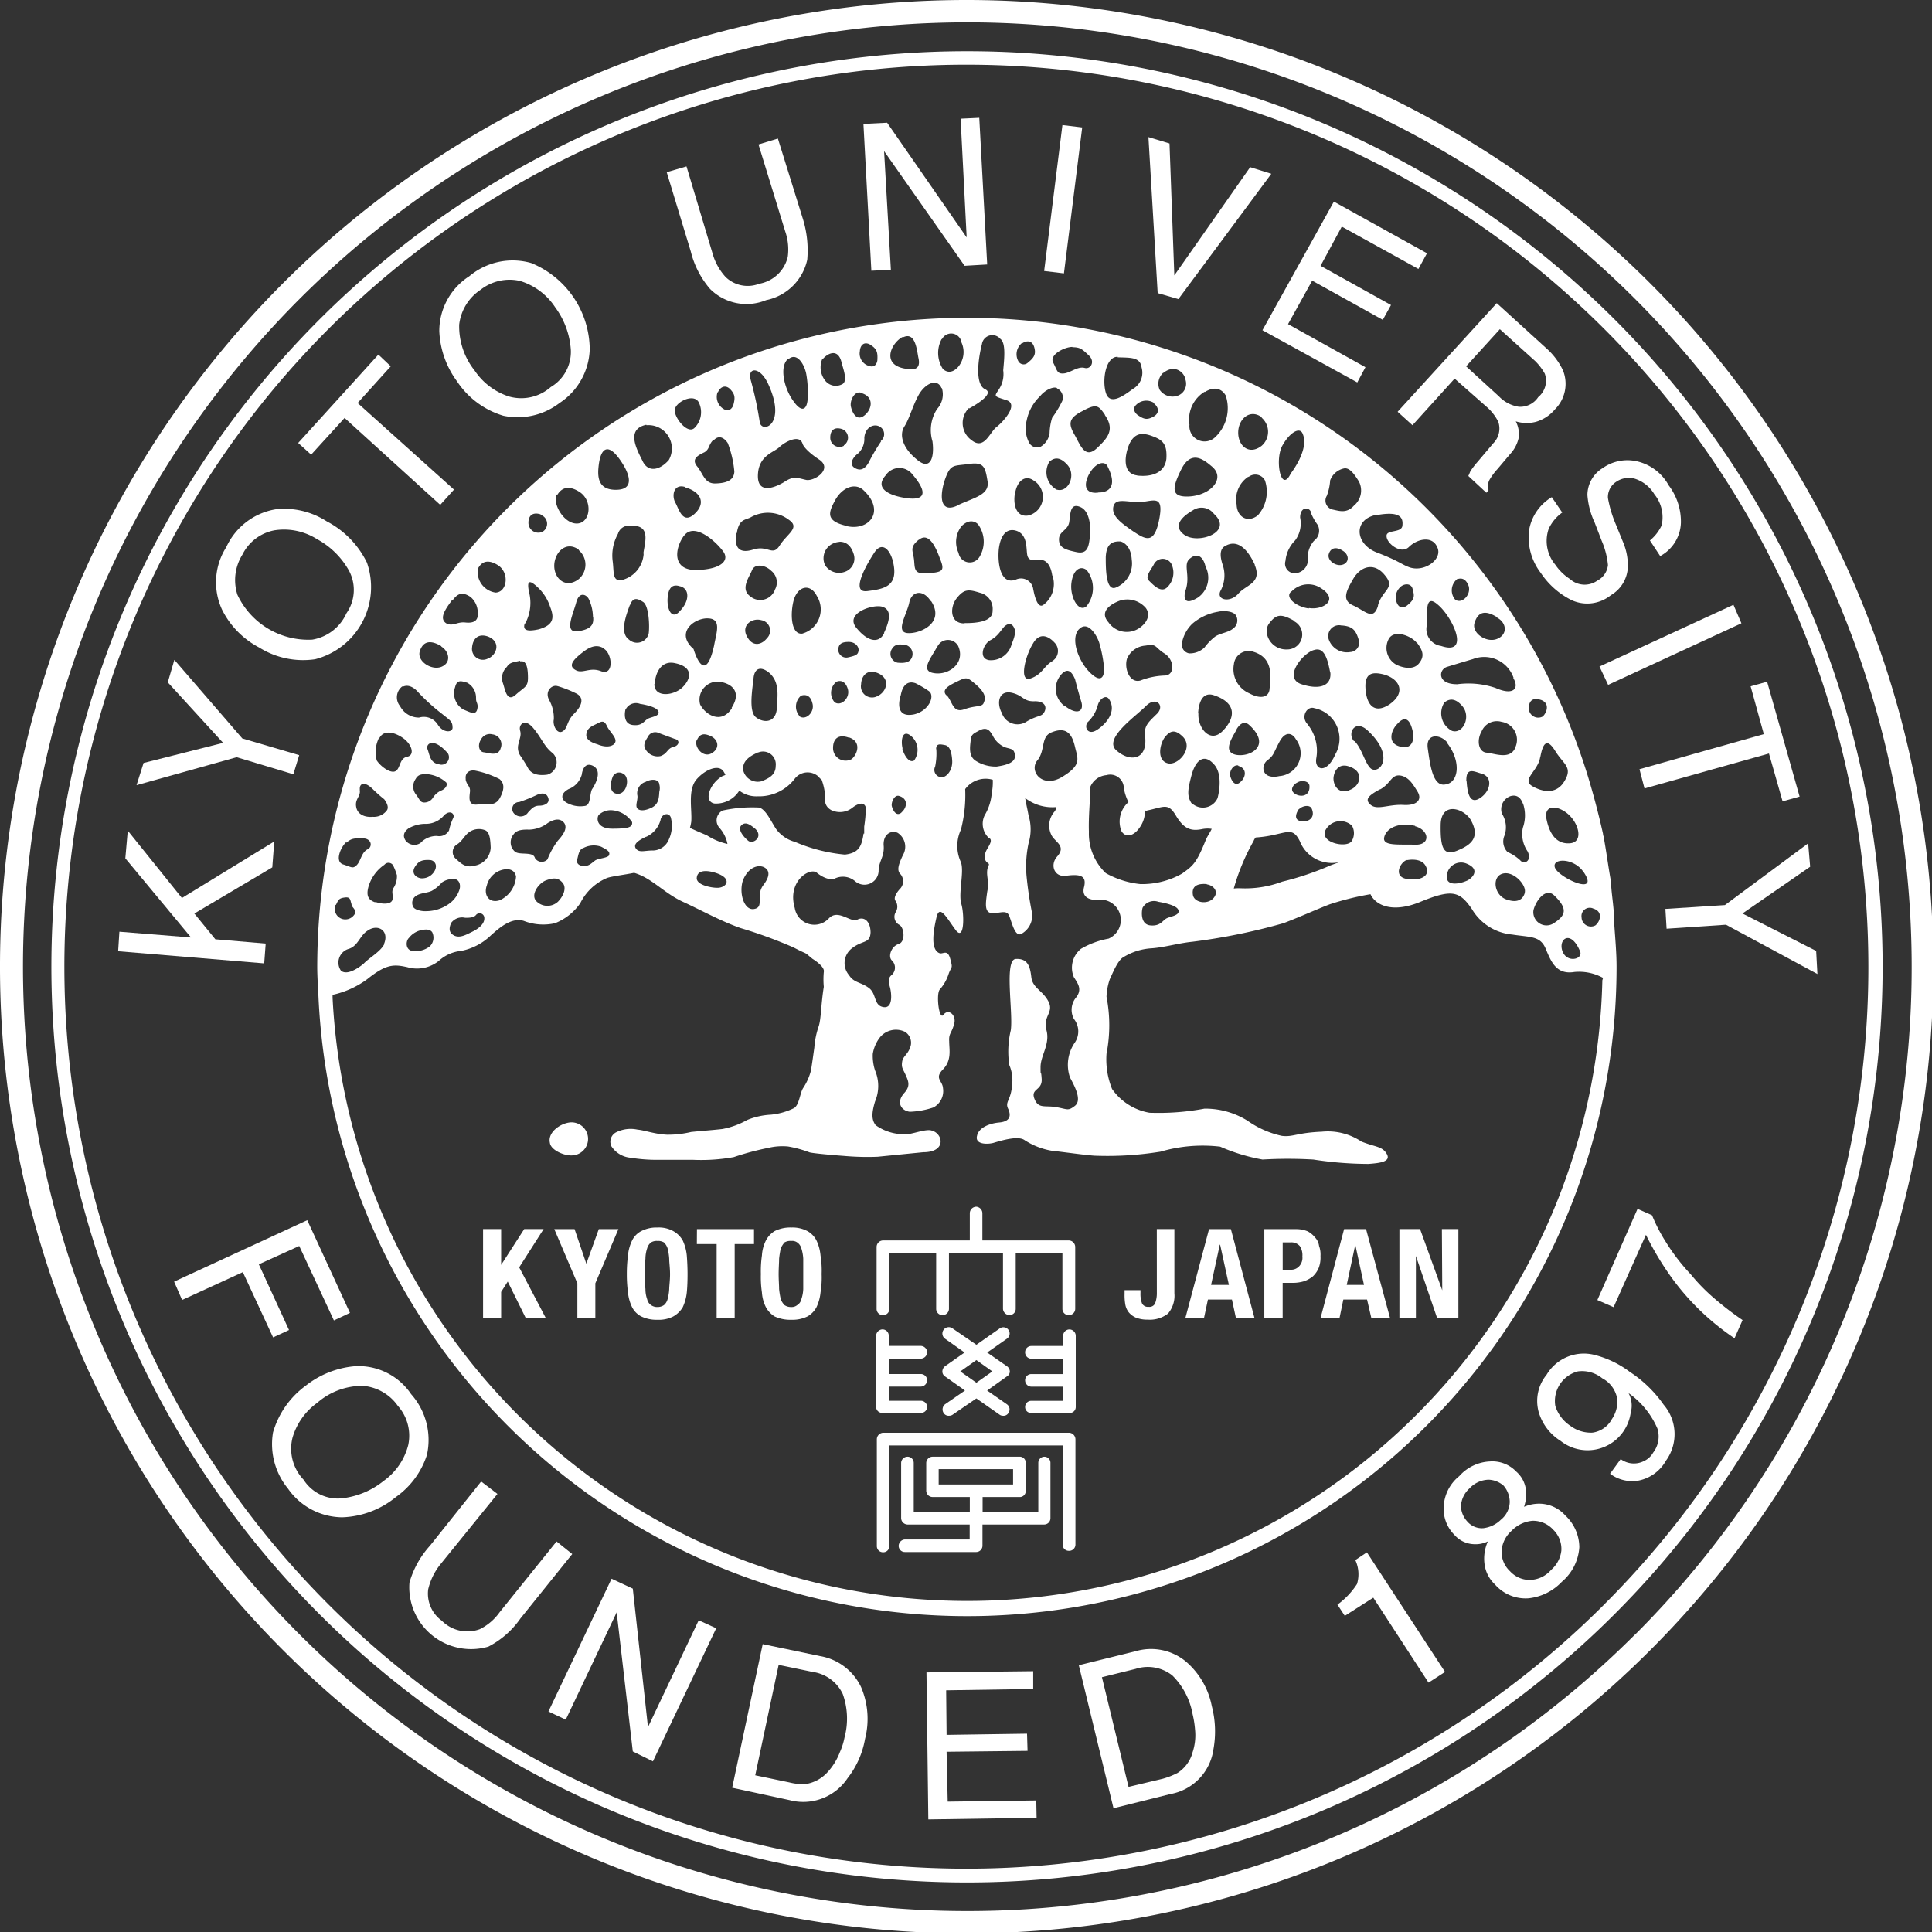 <?xml version="1.0" encoding="UTF-8" standalone="no"?>
<!-- Created with Inkscape (http://www.inkscape.org/) -->

<svg
   width="60"
   height="60"
   viewBox="0 0 15.875 15.875"
   version="1.1"
   id="svg1497"
   xmlns="http://www.w3.org/2000/svg"
   xmlns:svg="http://www.w3.org/2000/svg">
  <rect x="0" y="0" width="15.875" height="15.875" fill="#333333" stroke="none"/>
  <defs
     id="defs1494" />
  <g
     id="layer1">
    <g
       id="prefix__グループ_715"
       data-name="グループ 715"
       style="fill:#ffffff"
       transform="scale(0.271)">
      <path
         id="prefix__パス_611"
         d="m 1129.437,363.825 c -0.3,0.041 -0.661,0.31 -0.59,0.616 0.027,0.221 0.437,0.4 0.68,0.381 a 0.501,0.501 0 1 0 -0.09,-0.997 z"
         class="prefix__cls-1"
         data-name="パス 611"
         transform="translate(-1112.174,-329.79)"
         style="fill:#ffffff" />
      <path
         id="prefix__パス_612"
         d="m 1129.8,365.228 h -0.588 l -0.7,1.086 v -1.086 h -0.548 v 2.7 h 0.548 v -0.794 l 0.2,-0.314 0.547,1.108 h 0.608 l -0.808,-1.539 z"
         class="prefix__cls-1"
         data-name="パス 612"
         transform="translate(-1113.317,-327.962)"
         style="fill:#ffffff" />
      <path
         id="prefix__パス_613"
         d="m 1129.874,366.279 -0.357,-1.05 h -0.615 l 0.7,1.643 v 1.059 h 0.545 v -1.059 l 0.7,-1.643 h -0.595 z"
         class="prefix__cls-1"
         data-name="パス 613"
         transform="translate(-1112.096,-327.962)"
         style="fill:#ffffff" />
      <path
         id="prefix__パス_614"
         d="m 1131.551,365.6 a 0.752,0.752 0 0 0 -0.287,-0.283 0.906,0.906 0 0 0 -0.48,-0.108 1,1 0 0 0 -0.488,0.108 0.627,0.627 0 0 0 -0.278,0.283 1.285,1.285 0 0 0 -0.126,0.457 4.177,4.177 0 0 0 -0.035,0.565 4.037,4.037 0 0 0 0.035,0.556 1.289,1.289 0 0 0 0.126,0.45 0.641,0.641 0 0 0 0.278,0.278 1.061,1.061 0 0 0 0.488,0.1 0.96,0.96 0 0 0 0.48,-0.1 0.775,0.775 0 0 0 0.287,-0.278 1.406,1.406 0 0 0 0.124,-0.45 c 0.016,-0.156 0.023,-0.359 0.023,-0.556 0,-0.197 -0.01,-0.4 -0.023,-0.565 a 1.4,1.4 0 0 0 -0.124,-0.457 z m -0.409,1.475 a 1.462,1.462 0 0 1 -0.05,0.31 0.356,0.356 0 0 1 -0.11,0.177 0.347,0.347 0 0 1 -0.2,0.058 0.32,0.32 0 0 1 -0.191,-0.058 0.289,0.289 0 0 1 -0.117,-0.177 0.9,0.9 0 0 1 -0.053,-0.31 3.311,3.311 0 0 1 -0.018,-0.453 3.44,3.44 0 0 1 0.018,-0.467 1.007,1.007 0 0 1 0.053,-0.317 0.346,0.346 0 0 1 0.117,-0.177 0.319,0.319 0 0 1 0.191,-0.044 0.347,0.347 0 0 1 0.2,0.044 0.451,0.451 0 0 1 0.11,0.177 1.688,1.688 0 0 1 0.05,0.317 c 0,0.126 0.025,0.273 0.025,0.467 0,0.194 -0.022,0.327 -0.025,0.451 z"
         class="prefix__cls-1"
         data-name="パス 614"
         transform="translate(-1110.851,-327.99)"
         style="fill:#ffffff" />
      <path
         id="prefix__パス_615"
         d="m 1130.781,365.682 h 0.6 v 2.248 h 0.547 v -2.248 h 0.586 v -0.453 h -1.73 z"
         class="prefix__cls-1"
         data-name="パス 615"
         transform="translate(-1109.652,-327.962)"
         style="fill:#ffffff" />
      <path
         id="prefix__パス_616"
         d="m 1133.311,365.6 a 0.678,0.678 0 0 0 -0.274,-0.283 0.97,0.97 0 0 0 -0.485,-0.108 1.06,1.06 0 0 0 -0.508,0.108 0.732,0.732 0 0 0 -0.264,0.283 1.164,1.164 0 0 0 -0.122,0.457 3.3,3.3 0 0 0 -0.032,0.565 3.192,3.192 0 0 0 0.032,0.556 1.163,1.163 0 0 0 0.122,0.45 0.754,0.754 0 0 0 0.264,0.278 1.125,1.125 0 0 0 0.508,0.1 1.028,1.028 0 0 0 0.485,-0.1 0.7,0.7 0 0 0 0.274,-0.278 1.349,1.349 0 0 0 0.124,-0.45 2.8,2.8 0 0 0 0.034,-0.556 2.9,2.9 0 0 0 -0.034,-0.565 1.343,1.343 0 0 0 -0.124,-0.457 z m -0.4,1.475 a 1.087,1.087 0 0 1 -0.058,0.31 0.273,0.273 0 0 1 -0.126,0.177 0.258,0.258 0 0 1 -0.177,0.058 0.346,0.346 0 0 1 -0.207,-0.058 0.524,0.524 0 0 1 -0.113,-0.177 2.454,2.454 0 0 1 -0.051,-0.31 c 0,-0.124 -0.014,-0.273 -0.014,-0.453 0,-0.18 0.014,-0.34 0.014,-0.467 a 3.043,3.043 0 0 1 0.051,-0.317 0.773,0.773 0 0 1 0.113,-0.177 0.351,0.351 0 0 1 0.207,-0.044 0.259,0.259 0 0 1 0.177,0.044 0.322,0.322 0 0 1 0.126,0.177 1.233,1.233 0 0 1 0.058,0.317 v 0.919 z"
         class="prefix__cls-1"
         data-name="パス 616"
         transform="translate(-1108.556,-327.99)"
         style="fill:#ffffff" />
      <path
         id="prefix__パス_617"
         d="m 1137.4,367.161 a 0.866,0.866 0 0 1 -0.055,0.324 0.188,0.188 0 0 1 -0.193,0.1 0.2,0.2 0 0 1 -0.2,-0.1 0.84,0.84 0 0 1 -0.048,-0.324 v -0.081 h -0.482 v 0.117 a 1.582,1.582 0 0 0 0.019,0.3 0.526,0.526 0 0 0 0.108,0.255 0.584,0.584 0 0 0 0.218,0.161 0.938,0.938 0 0 0 0.354,0.06 0.9,0.9 0 0 0 0.618,-0.184 0.834,0.834 0 0 0 0.193,-0.616 v -1.946 h -0.533 z"
         class="prefix__cls-1"
         data-name="パス 617"
         transform="translate(-1102.324,-327.961)"
         style="fill:#ffffff" />
      <path
         id="prefix__パス_618"
         d="m 1137.946,365.229 -0.719,2.7 h 0.565 l 0.12,-0.565 h 0.728 l 0.122,0.565 h 0.563 l -0.717,-2.7 z m 0.062,1.691 0.264,-1.22 h 0.01 l 0.266,1.22 z"
         class="prefix__cls-1"
         data-name="パス 618"
         transform="translate(-1101.287,-327.961)"
         style="fill:#ffffff" />
      <path
         id="prefix__パス_619"
         d="m 1139.929,365.739 a 0.453,0.453 0 0 0 -0.12,-0.255 0.718,0.718 0 0 0 -0.225,-0.188 0.9,0.9 0 0 0 -0.354,-0.067 h -0.961 v 2.7 h 0.556 v -1.071 h 0.287 a 1.218,1.218 0 0 0 0.352,-0.046 0.888,0.888 0 0 0 0.278,-0.152 0.762,0.762 0 0 0 0.175,-0.253 0.882,0.882 0 0 0 0.055,-0.363 0.745,0.745 0 0 0 -0.043,-0.305 z m -0.609,0.62 a 0.323,0.323 0 0 1 -0.257,0.1 h -0.237 v -0.827 h 0.23 a 0.34,0.34 0 0 1 0.287,0.108 0.492,0.492 0 0 1 0.08,0.315 0.376,0.376 0 0 1 -0.103,0.305 z"
         class="prefix__cls-1"
         data-name="パス 619"
         transform="translate(-1099.934,-327.961)"
         style="fill:#ffffff" />
      <path
         id="prefix__パス_620"
         d="m 1139.726,365.229 -0.715,2.7 h 0.575 l 0.117,-0.565 h 0.719 l 0.131,0.565 h 0.567 l -0.728,-2.7 z m 0.08,1.691 0.259,-1.22 0.264,1.22 z"
         class="prefix__cls-1"
         data-name="パス 620"
         transform="translate(-1098.972,-327.961)"
         style="fill:#ffffff" />
      <path
         id="prefix__パス_621"
         d="m 1141.351,367.086 -0.673,-1.858 h -0.626 v 2.7 h 0.5 v -1.885 l 0.644,1.885 h 0.644 v -2.7 h -0.5 z"
         class="prefix__cls-1"
         data-name="パス 621"
         transform="translate(-1097.621,-327.962)"
         style="fill:#ffffff" />
      <path
         id="prefix__パス_622"
         d="m 1133.349,368.22 a 0.183,0.183 0 0 0 0.186,-0.188 v -1.682 h 1.42 v 1.682 a 0.188,0.188 0 0 0 0.188,0.188 0.191,0.191 0 0 0 0.2,-0.188 v -1.682 h 1.638 v 1.682 a 0.2,0.2 0 0 0 0.2,0.188 0.187,0.187 0 0 0 0.186,-0.188 v -1.682 h 1.416 v 1.682 a 0.186,0.186 0 0 0 0.188,0.188 0.19,0.19 0 0 0 0.2,-0.188 v -1.875 a 0.2,0.2 0 0 0 -0.2,-0.2 h -2.615 v -0.83 a 0.2,0.2 0 0 0 -0.188,-0.193 0.2,0.2 0 0 0 -0.193,0.193 v 0.83 h -2.633 a 0.2,0.2 0 0 0 -0.193,0.2 v 1.875 a 0.186,0.186 0 0 0 0.2,0.188 z"
         class="prefix__cls-1"
         data-name="パス 622"
         transform="translate(-1106.57,-328.346)"
         style="fill:#ffffff" />
      <path
         id="prefix__パス_623"
         d="m 1133.338,369.083 h 1.165 a 0.186,0.186 0 0 0 0.193,-0.184 0.193,0.193 0 0 0 -0.193,-0.184 h -0.972 v -0.43 h 0.972 a 0.2,0.2 0 0 0 0.193,-0.188 0.194,0.194 0 0 0 -0.193,-0.193 h -0.972 v -0.466 h 0.972 a 0.2,0.2 0 0 0 0.193,-0.2 0.2,0.2 0 0 0 -0.193,-0.186 h -0.972 v -0.308 a 0.191,0.191 0 0 0 -0.193,-0.193 0.2,0.2 0 0 0 -0.191,0.193 v 2.156 a 0.183,0.183 0 0 0 0.191,0.183 z"
         class="prefix__cls-1"
         data-name="パス 623"
         transform="translate(-1106.583,-326.243)"
         style="fill:#ffffff" />
      <path
         id="prefix__パス_624"
         d="m 1136.465,366.553 a 0.192,0.192 0 0 0 -0.2,0.193 v 0.308 h -0.965 a 0.189,0.189 0 0 0 -0.188,0.186 0.191,0.191 0 0 0 0.188,0.2 h 0.965 v 0.466 h -0.965 a 0.186,0.186 0 0 0 -0.188,0.193 0.191,0.191 0 0 0 0.188,0.188 h 0.965 v 0.43 h -0.965 a 0.184,0.184 0 0 0 -0.188,0.184 0.179,0.179 0 0 0 0.188,0.184 h 1.163 a 0.18,0.18 0 0 0 0.184,-0.184 v -2.153 a 0.194,0.194 0 0 0 -0.182,-0.195 z"
         class="prefix__cls-1"
         data-name="パス 624"
         transform="translate(-1104.03,-326.243)"
         style="fill:#ffffff" />
      <path
         id="prefix__パス_625"
         d="m 1136.066,367.864 a 0.2,0.2 0 0 0 -0.092,-0.161 l -0.595,-0.413 0.595,-0.416 a 0.19,0.19 0 0 0 -0.207,-0.319 l -0.715,0.5 -0.728,-0.5 a 0.193,0.193 0 0 0 -0.218,0.319 l 0.588,0.416 -0.588,0.413 a 0.206,0.206 0 0 0 -0.085,0.161 0.178,0.178 0 0 0 0.085,0.154 l 0.6,0.425 -0.6,0.414 a 0.2,0.2 0 0 0 -0.051,0.26 0.177,0.177 0 0 0 0.168,0.09 0.2,0.2 0 0 0 0.1,-0.025 l 0.728,-0.5 0.715,0.5 a 0.177,0.177 0 0 0 0.094,0.025 0.17,0.17 0 0 0 0.168,-0.09 0.188,0.188 0 0 0 -0.055,-0.26 l -0.595,-0.414 0.595,-0.425 a 0.174,0.174 0 0 0 0.093,-0.154 z m -1.014,0.342 -0.487,-0.342 0.487,-0.345 0.485,0.345 z"
         class="prefix__cls-1"
         data-name="パス 625"
         transform="translate(-1105.448,-326.281)"
         style="fill:#ffffff" />
      <path
         id="prefix__パス_626"
         d="m 1138.978,367.916 h -5.629 a 0.2,0.2 0 0 0 -0.193,0.2 v 3.235 a 0.186,0.186 0 0 0 0.193,0.188 0.183,0.183 0 0 0 0.186,-0.188 V 368.3 h 5.255 v 3.008 a 0.186,0.186 0 0 0 0.188,0.188 0.19,0.19 0 0 0 0.2,-0.188 v -3.192 a 0.2,0.2 0 0 0 -0.2,-0.2 z"
         class="prefix__cls-1"
         data-name="パス 626"
         transform="translate(-1106.57,-324.474)"
         style="fill:#ffffff" />
      <path
         id="prefix__パス_627"
         d="m 1137.86,368.232 a 0.185,0.185 0 0 0 -0.184,0.186 v 1.489 h -1.689 v -0.453 h 1.108 a 0.181,0.181 0 0 0 0.2,-0.188 v -0.848 a 0.182,0.182 0 0 0 -0.2,-0.186 h -2.617 a 0.194,0.194 0 0 0 -0.2,0.186 v 0.848 a 0.193,0.193 0 0 0 0.2,0.188 h 1.121 v 0.453 h -1.7 v -1.489 a 0.187,0.187 0 0 0 -0.193,-0.186 0.194,0.194 0 0 0 -0.189,0.186 v 1.682 a 0.2,0.2 0 0 0 0.189,0.188 h 1.889 v 0.453 h -1.962 a 0.2,0.2 0 0 0 -0.191,0.193 0.186,0.186 0 0 0 0.191,0.188 h 2.162 a 0.192,0.192 0 0 0 0.188,-0.188 v -0.646 h 1.873 a 0.191,0.191 0 0 0 0.188,-0.188 v -1.687 a 0.186,0.186 0 0 0 -0.184,-0.181 z m -3.205,0.841 v -0.464 h 2.256 v 0.464 z"
         class="prefix__cls-1"
         data-name="パス 627"
         transform="translate(-1106.194,-324.064)"
         style="fill:#ffffff" />
      <path
         id="prefix__パス_628"
         d="m 1150.9,349.01 a 29.31,29.31 0 1 0 29.306,29.311 29.322,29.322 0 0 0 -29.306,-29.311 z m 20.257,49.563 a 28.633,28.633 0 1 1 8.392,-20.253 28.572,28.572 0 0 1 -8.388,20.253 z"
         class="prefix__cls-1"
         data-name="パス 628"
         transform="translate(-1121.586,-349.01)"
         style="fill:#ffffff" />
      <path
         id="prefix__パス_629"
         d="m 1150.021,349.686 a 27.762,27.762 0 1 0 27.771,27.757 27.755,27.755 0 0 0 -27.771,-27.757 z m 19.339,47.086 a 27.349,27.349 0 1 1 8,-19.329 27.281,27.281 0 0 1 -8.001,19.329 z"
         class="prefix__cls-1"
         data-name="パス 629"
         transform="translate(-1120.71,-348.133)"
         style="fill:#ffffff" />
      <path
         id="prefix__パス_630"
         d="m 1127.618,363.4 -1.526,-0.13 -0.637,-0.781 2.363,-1.4 0.06,-0.785 -2.8,1.714 -1.642,-2.042 -0.074,0.839 1.992,2.4 -2.172,-0.175 -0.038,0.592 4.429,0.368 z"
         class="prefix__cls-1"
         data-name="パス 630"
         transform="translate(-1119.562,-334.79)"
         style="fill:#ffffff" />
      <path
         id="prefix__パス_631"
         d="m 1128.144,361.186 0.177,-0.579 -1.725,-0.507 -2.06,-2.383 -0.2,0.682 1.678,1.835 -2.412,0.61 -0.213,0.673 3.036,-0.848 z"
         class="prefix__cls-1"
         data-name="パス 631"
         transform="translate(-1119.249,-337.71)"
         style="fill:#ffffff" />
      <path
         id="prefix__パス_632"
         d="m 1125.751,359.935 a 2.507,2.507 0 0 0 1.689,0.354 2.259,2.259 0 0 0 1.574,-2.93 2.79,2.79 0 0 0 -1.22,-1.252 2.375,2.375 0 0 0 -1.528,-0.368 2.009,2.009 0 0 0 -1.516,1.149 1.98,1.98 0 0 0 -0.131,1.893 2.609,2.609 0 0 0 1.132,1.154 z m -0.517,-2.81 a 1.367,1.367 0 0 1 0.97,-0.745 1.876,1.876 0 0 1 1.3,0.269 2.434,2.434 0 0 1 0.967,0.956 1.236,1.236 0 0 1 -0.078,1.289 1.385,1.385 0 0 1 -1.036,0.8 2.373,2.373 0 0 1 -2.27,-1.36 1.456,1.456 0 0 1 0.146,-1.209 z"
         class="prefix__cls-1"
         data-name="パス 632"
         transform="translate(-1117.888,-340.3)"
         style="fill:#ffffff" />
      <path
         id="prefix__パス_633"
         d="m 1126.926,355.61 2.9,2.634 0.417,-0.462 -2.922,-2.625 1.005,-1.113 -0.375,-0.355 -2.432,2.679 0.393,0.355 z"
         class="prefix__cls-1"
         data-name="パス 633"
         transform="translate(-1116.478,-342.937)"
         style="fill:#ffffff" />
      <path
         id="prefix__パス_634"
         d="m 1129.322,357.159 a 2.084,2.084 0 0 0 1.707,-0.386 2.023,2.023 0 0 0 0.915,-1.629 2.853,2.853 0 0 0 -1.776,-2.615 2.045,2.045 0 0 0 -1.875,0.4 1.974,1.974 0 0 0 -0.91,1.666 2.752,2.752 0 0 0 0.537,1.521 2.568,2.568 0 0 0 1.402,1.043 z m -0.687,-3.819 a 1.421,1.421 0 0 1 1.19,-0.269 1.948,1.948 0 0 1 1.071,0.8 2.439,2.439 0 0 1 0.474,1.278 1.237,1.237 0 0 1 -0.607,1.14 1.354,1.354 0 0 1 -1.268,0.287 1.992,1.992 0 0 1 -1.043,-0.79 2.15,2.15 0 0 1 -0.466,-1.39 1.471,1.471 0 0 1 0.649,-1.056 z"
         class="prefix__cls-1"
         data-name="パス 634"
         transform="translate(-1114.063,-344.554)"
         style="fill:#ffffff" />
      <path
         id="prefix__パス_635"
         d="m 1131.693,355.394 a 1.561,1.561 0 0 0 1.7,0.342 1.6,1.6 0 0 0 1.248,-1.225 3.242,3.242 0 0 0 -0.143,-1.275 l -0.747,-2.4 -0.588,0.179 0.811,2.638 a 1.675,1.675 0 0 1 0.076,0.772 1.08,1.08 0 0 1 -0.864,0.813 0.965,0.965 0 0 1 -1.016,-0.2 1.759,1.759 0 0 1 -0.4,-0.719 l -0.79,-2.638 -0.6,0.175 0.729,2.4 a 2.752,2.752 0 0 0 0.584,1.138 z"
         class="prefix__cls-1"
         data-name="パス 635"
         transform="translate(-1110.165,-346.635)"
         style="fill:#ffffff" />
      <path
         id="prefix__パス_636"
         d="m 1133.812,355.173 -0.206,-3.6 2.441,3.478 0.685,-0.04 -0.24,-4.447 -0.566,0.027 0.184,3.6 -2.412,-3.478 -0.718,0.036 0.24,4.452 z"
         class="prefix__cls-1"
         data-name="パス 636"
         transform="translate(-1106.8,-346.992)"
         style="fill:#ffffff" />
      <path
         id="prefix__パス_637"
         d="m 1136.52,350.732 -0.6,-0.072 -0.554,4.425 0.6,0.072 z"
         class="prefix__cls-1"
         data-name="パス 637"
         transform="translate(-1103.707,-346.868)"
         style="fill:#ffffff" />
      <path
         id="prefix__パス_638"
         d="m 1137.646,355.732 2.818,-3.8 -0.641,-0.2 -2.3,3.281 -0.146,-4 -0.639,-0.193 0.28,4.73 z"
         class="prefix__cls-1"
         data-name="パス 638"
         transform="translate(-1101.917,-346.663)"
         style="fill:#ffffff" />
      <path
         id="prefix__パス_639"
         d="m 1141.121,357.154 0.247,-0.462 -2.347,-1.306 0.732,-1.319 2.141,1.189 0.249,-0.449 -2.136,-1.189 0.644,-1.189 2.323,1.284 0.26,-0.476 -2.823,-1.566 -2.166,3.9 z"
         class="prefix__cls-1"
         data-name="パス 639"
         transform="translate(-1099.967,-345.558)"
         style="fill:#ffffff" />
      <path
         id="prefix__パス_640"
         d="m 1140.481,356.712 1.278,-1.413 1.011,0.892 a 1.468,1.468 0 0 1 0.313,0.418 0.634,0.634 0 0 1 -0.151,0.65 l -0.483,0.57 a 2.527,2.527 0 0 0 -0.213,0.28 c -0.023,0.053 -0.039,0.1 -0.062,0.142 l 0.547,0.508 0.067,-0.08 a 0.405,0.405 0 0 1 0.041,-0.333 1.916,1.916 0 0 1 0.23,-0.306 l 0.382,-0.453 a 1.039,1.039 0 0 0 0.264,-0.512 0.858,0.858 0 0 0 -0.092,-0.48 1.117,1.117 0 0 0 0.613,0.014 1.183,1.183 0 0 0 0.574,-0.377 1.091,1.091 0 0 0 0.241,-1.19 2.1,2.1 0 0 0 -0.505,-0.666 l -1.5,-1.365 -3.005,3.293 z m 2.649,-2.911 1.069,0.963 a 1.666,1.666 0 0 1 0.294,0.386 0.64,0.64 0 0 1 -0.2,0.71 0.651,0.651 0 0 1 -0.591,0.292 1.049,1.049 0 0 1 -0.6,-0.315 l -0.995,-0.91 z"
         class="prefix__cls-1"
         data-name="パス 640"
         transform="translate(-1097.654,-343.819)"
         style="fill:#ffffff" />
      <path
         id="prefix__パス_641"
         d="m 1142.57,358.246 a 1.123,1.123 0 0 1 -0.2,-1.087 1.265,1.265 0 0 1 0.411,-0.494 l -0.317,-0.466 a 1.441,1.441 0 0 0 -0.69,1.011 1.772,1.772 0 0 0 0.36,1.291 2.413,2.413 0 0 0 0.945,0.827 1.141,1.141 0 0 0 1.179,-0.159 1.033,1.033 0 0 0 0.512,-0.852 1.814,1.814 0 0 0 -0.131,-0.721 l -0.234,-0.574 a 3.661,3.661 0 0 1 -0.239,-0.8 0.553,0.553 0 0 1 0.246,-0.485 0.679,0.679 0 0 1 0.56,-0.1 1.063,1.063 0 0 1 0.6,0.471 1.107,1.107 0 0 1 0.223,0.947 1.309,1.309 0 0 1 -0.356,0.457 l 0.312,0.473 a 1.19,1.19 0 0 0 0.628,-1.011 1.815,1.815 0 0 0 -0.372,-1.135 1.473,1.473 0 0 0 -0.958,-0.726 1.3,1.3 0 0 0 -1.048,0.209 0.96,0.96 0 0 0 -0.457,0.813 2.378,2.378 0 0 0 0.22,0.834 l 0.214,0.556 a 2.406,2.406 0 0 1 0.189,0.733 0.6,0.6 0 0 1 -0.322,0.471 0.666,0.666 0 0 1 -0.834,-0.051 1.556,1.556 0 0 1 -0.441,-0.432 z"
         class="prefix__cls-1"
         data-name="パス 641"
         transform="translate(-1095.413,-341.125)"
         style="fill:#ffffff" />
      <path
         id="prefix__パス_642"
         d="m 1142.954,359.418 4.042,-1.867 -0.242,-0.561 -4.062,1.872 z"
         class="prefix__cls-1"
         data-name="パス 642"
         transform="translate(-1094.195,-338.653)"
         style="fill:#ffffff" />
      <path
         id="prefix__パス_643"
         d="m 1143.22,360.658 0.152,0.583 3.774,-1.059 0.413,1.45 0.516,-0.144 -0.985,-3.483 -0.5,0.139 0.4,1.45 z"
         class="prefix__cls-1"
         data-name="パス 643"
         transform="translate(-1093.51,-337.335)"
         style="fill:#ffffff" />
      <path
         id="prefix__パス_644"
         d="m 1143.562,362.129 0.036,0.6 1.8,-0.121 2.773,1.495 -0.038,-0.7 -2.235,-1.135 2.053,-1.418 -0.061,-0.709 -2.524,1.872 z"
         class="prefix__cls-1"
         data-name="パス 644"
         transform="translate(-1093.066,-334.57)"
         style="fill:#ffffff" />
      <path
         id="prefix__パス_645"
         d="m 1127.368,368.441 -0.915,-1.992 1.225,-0.556 1.051,2.257 0.487,-0.229 -1.295,-2.81 -4.037,1.863 0.242,0.556 1.842,-0.844 0.917,1.979 z"
         class="prefix__cls-1"
         data-name="パス 645"
         transform="translate(-1118.605,-328.114)"
         style="fill:#ffffff" />
      <path
         id="prefix__パス_646"
         d="m 1129.393,367.887 a 1.922,1.922 0 0 0 -1.682,-0.848 2.789,2.789 0 0 0 -1.514,0.593 2.671,2.671 0 0 0 -0.991,1.418 2.126,2.126 0 0 0 0.453,1.7 2.023,2.023 0 0 0 1.647,0.871 2.712,2.712 0 0 0 1.631,-0.618 2.5,2.5 0 0 0 0.935,-1.271 2.087,2.087 0 0 0 -0.479,-1.845 z m -0.087,1.544 a 1.923,1.923 0 0 1 -0.751,1.091 2.44,2.44 0 0 1 -1.266,0.524 1.227,1.227 0 0 1 -1.156,-0.565 1.362,1.362 0 0 1 -0.336,-1.271 1.976,1.976 0 0 1 0.749,-1.059 2.086,2.086 0 0 1 1.386,-0.515 1.432,1.432 0 0 1 1.059,0.607 1.357,1.357 0 0 1 0.315,1.188 z"
         class="prefix__cls-1"
         data-name="パス 646"
         transform="translate(-1116.928,-325.616)"
         style="fill:#ffffff" />
      <path
         id="prefix__パス_647"
         d="m 1131.466,370.377 -1.728,2.148 a 1.611,1.611 0 0 1 -0.6,0.512 1.091,1.091 0 0 1 -1.151,-0.257 1.014,1.014 0 0 1 -0.413,-0.951 1.9,1.9 0 0 1 0.363,-0.749 l 1.737,-2.144 -0.494,-0.377 -1.551,1.946 a 2.824,2.824 0 0 0 -0.623,1.119 1.874,1.874 0 0 0 2.392,1.942 2.679,2.679 0 0 0 0.972,-0.853 l 1.572,-1.955 z"
         class="prefix__cls-1"
         data-name="パス 647"
         transform="translate(-1114.591,-323.639)"
         style="fill:#ffffff" />
      <path
         id="prefix__パス_648"
         d="m 1131.841,374.343 -0.46,-4.2 -0.644,-0.3 -1.914,4.026 0.525,0.247 1.544,-3.254 0.489,4.218 0.61,0.3 1.919,-4.035 -0.531,-0.242 z"
         class="prefix__cls-1"
         data-name="パス 648"
         transform="translate(-1112.194,-321.975)"
         style="fill:#ffffff" />
      <path
         id="prefix__パス_649"
         d="m 1133.913,371.068 -1.74,-0.363 -0.926,4.354 1.746,0.377 a 1.615,1.615 0 0 0 1.755,-0.669 2.675,2.675 0 0 0 0.528,-1.19 2.445,2.445 0 0 0 -0.122,-1.572 1.69,1.69 0 0 0 -1.241,-0.937 z m 0.74,2.47 a 2.038,2.038 0 0 1 -0.143,0.448 1.869,1.869 0 0 1 -0.4,0.632 1.129,1.129 0 0 1 -0.632,0.329 1.682,1.682 0 0 1 -0.505,-0.051 l -1.027,-0.214 0.71,-3.348 1.032,0.214 a 1.191,1.191 0 0 1 0.912,0.669 2.213,2.213 0 0 1 0.053,1.321 z"
         class="prefix__cls-1"
         data-name="パス 649"
         transform="translate(-1109.047,-320.854)"
         style="fill:#ffffff" />
      <path
         id="prefix__パス_650"
         d="m 1134.455,375.016 -0.034,-1.512 2.455,-0.027 -0.016,-0.521 -2.439,0.036 -0.013,-1.351 2.639,-0.04 v -0.539 l -3.236,0.036 0.056,4.457 3.283,-0.049 -0.01,-0.525 z"
         class="prefix__cls-1"
         data-name="パス 650"
         transform="translate(-1105.72,-320.39)"
         style="fill:#ffffff" />
      <path
         id="prefix__パス_651"
         d="m 1139.061,371.139 a 1.657,1.657 0 0 0 -1.516,-0.306 l -1.723,0.425 1.052,4.336 1.723,-0.43 a 1.6,1.6 0 0 0 1.307,-1.356 3.038,3.038 0 0 0 -0.05,-1.312 2.377,2.377 0 0 0 -0.793,-1.357 z m 0.2,2.8 a 1.069,1.069 0 0 1 -0.444,0.584 2.355,2.355 0 0 1 -0.451,0.177 l -1.036,0.246 -0.807,-3.325 1.023,-0.253 a 1.2,1.2 0 0 1 1.112,0.2 2.192,2.192 0 0 1 0.614,1.172 2.938,2.938 0 0 1 0.074,0.466 1.642,1.642 0 0 1 -0.088,0.732 z"
         class="prefix__cls-1"
         data-name="パス 651"
         transform="translate(-1103.112,-320.767)"
         style="fill:#ffffff" />
      <path
         id="prefix__パス_652"
         d="m 1139.776,369.728 a 1.014,1.014 0 0 1 0.051,0.726 2.339,2.339 0 0 1 -0.593,0.625 l 0.223,0.34 0.864,-0.551 1.675,2.576 0.5,-0.324 -2.369,-3.626 z"
         class="prefix__cls-1"
         data-name="パス 652"
         transform="translate(-1098.682,-322.426)"
         style="fill:#ffffff" />
      <path
         id="prefix__パス_653"
         d="m 1143.573,369.576 a 1.157,1.157 0 0 0 -0.5,0.094 1.22,1.22 0 0 0 0.062,-0.46 0.875,0.875 0 0 0 -0.3,-0.609 1,1 0 0 0 -0.8,-0.306 1.323,1.323 0 0 0 -0.926,0.444 1.264,1.264 0 0 0 -0.473,0.937 1.113,1.113 0 0 0 0.322,0.841 0.826,0.826 0 0 0 0.6,0.287 0.85,0.85 0 0 0 0.418,-0.085 1.276,1.276 0 0 0 -0.1,0.7 1.02,1.02 0 0 0 0.317,0.607 1.228,1.228 0 0 0 1.016,0.418 1.625,1.625 0 0 0 1.009,-0.5 1.5,1.5 0 0 0 0.531,-1.05 1.33,1.33 0 0 0 -0.425,-0.961 1.063,1.063 0 0 0 -0.751,-0.357 z m -1.714,0.74 a 0.579,0.579 0 0 1 -0.5,-0.193 0.727,0.727 0 0 1 -0.2,-0.466 0.779,0.779 0 0 1 0.26,-0.545 0.816,0.816 0 0 1 0.574,-0.264 0.723,0.723 0 0 1 0.462,0.184 0.765,0.765 0 0 1 0.184,0.49 0.713,0.713 0 0 1 -0.269,0.54 0.907,0.907 0 0 1 -0.511,0.253 z m 2.031,1.271 a 0.873,0.873 0 0 1 -0.675,0.3 0.808,0.808 0 0 1 -0.568,-0.264 0.8,0.8 0 0 1 -0.255,-0.623 0.9,0.9 0 0 1 0.3,-0.6 1,1 0 0 1 0.634,-0.306 0.826,0.826 0 0 1 0.634,0.273 0.81,0.81 0 0 1 0.244,0.63 0.909,0.909 0 0 1 -0.314,0.589 z"
         class="prefix__cls-1"
         data-name="パス 653"
         transform="translate(-1096.863,-323.983)"
         style="fill:#ffffff" />
      <path
         id="prefix__パス_654"
         d="m 1144.681,367.424 a 3,3 0 0 0 -1.069,-0.515 1.316,1.316 0 0 0 -1.454,0.6 1.257,1.257 0 0 0 -0.244,1.119 1.542,1.542 0 0 0 0.667,0.887 1.321,1.321 0 0 0 2.126,-0.848 0.8,0.8 0 0 0 -0.065,-0.6 2.541,2.541 0 0 1 0.876,1.075 0.8,0.8 0 0 1 -0.129,0.728 0.624,0.624 0 0 1 -0.285,0.26 0.674,0.674 0 0 1 -0.7,-0.062 l -0.322,0.443 a 1.115,1.115 0 0 0 0.866,0.207 1.225,1.225 0 0 0 0.827,-0.6 1.369,1.369 0 0 0 -0.069,-1.7 3.754,3.754 0 0 0 -1.025,-0.994 z m -0.549,1.441 a 0.791,0.791 0 0 1 -0.584,0.4 1.037,1.037 0 0 1 -0.671,-0.207 1.13,1.13 0 0 1 -0.455,-0.6 0.928,0.928 0 0 1 0.687,-1.05 0.971,0.971 0 0 1 0.735,0.209 0.873,0.873 0 0 1 0.459,0.648 0.958,0.958 0 0 1 -0.172,0.599 z"
         class="prefix__cls-1"
         data-name="パス 654"
         transform="translate(-1095.264,-325.827)"
         style="fill:#ffffff" />
      <path
         id="prefix__パス_655"
         d="m 1145.5,366.946 a 6.119,6.119 0 0 1 -0.763,-0.993 5.023,5.023 0 0 1 -0.413,-0.8 l -0.439,-0.193 -1.218,2.764 0.492,0.216 0.981,-2.194 a 9.04,9.04 0 0 0 0.786,1.31 7.534,7.534 0 0 0 1.9,1.827 l 0.244,-0.552 a 9.069,9.069 0 0 1 -0.781,-0.593 5.71,5.71 0 0 1 -0.789,-0.792 z"
         class="prefix__cls-1"
         data-name="パス 655"
         transform="translate(-1094.234,-328.306)"
         style="fill:#ffffff" />
      <path
         id="prefix__パス_656"
         d="m 1165,370.307 c -0.083,-0.455 -0.14,-0.917 -0.225,-1.369 a 0.221,0.221 0 0 1 -0.016,-0.076 23.832,23.832 0 0 0 -0.46,-1.751 19.7,19.7 0 0 0 -38.525,5.781 c 0,0.3 0.023,0.609 0.037,0.91 a 19.69,19.69 0 0 0 39.359,-0.91 c 0,-0.418 -0.039,-0.836 -0.067,-1.252 a 3.893,3.893 0 0 0 -0.025,-0.494 c -0.024,-0.283 -0.068,-0.552 -0.078,-0.839 z m -0.526,0.825 c 0.3,0.1 0.193,0.4 0.053,0.508 a 0.284,0.284 0 0 1 -0.418,-0.244 0.251,0.251 0 0 1 0.361,-0.264 z m -0.31,-1.121 c 0.519,0.754 -0.69,0.211 -0.853,-0.1 -0.15,-0.311 0.543,-0.342 0.849,0.1 z m -0.1,2.415 c 0.1,0.237 -0.393,0.368 -0.533,0 -0.14,-0.368 0.246,-0.683 0.533,0 z m -0.784,-0.862 a 0.4,0.4 0 0 1 -0.629,-0.388 c 0.073,-0.29 0.372,-0.694 0.629,-0.444 0.432,0.414 0.335,0.611 0,0.832 z m 0.487,-2.415 c -0.368,0.034 -0.611,-0.207 -0.719,-0.719 -0.108,-0.512 0.422,-0.421 0.719,-0.1 0.278,0.293 0.375,0.782 0,0.819 z m -0.9,-4.35 c 0.3,0.1 0.184,0.4 0.062,0.508 a 0.286,0.286 0 0 1 -0.42,-0.248 c 0,-0.228 0.121,-0.336 0.355,-0.259 z m -0.01,1.742 c 0.08,-0.432 0.2,-0.6 0.455,-0.188 0.255,0.412 0.542,0.489 0.271,0.924 -0.216,0.356 -0.589,0.352 -0.954,0.149 -0.365,-0.203 0.16,-0.458 0.224,-0.885 z m -0.517,1.422 a 1.122,1.122 0 0 1 -0.011,0.715 0.928,0.928 0 0 0 0.143,0.717 c 0.145,0.287 -0.108,0.418 -0.225,0.269 a 1.413,1.413 0 0 0 -0.384,-0.25 0.455,0.455 0 0 1 -0.087,-0.508 0.769,0.769 0 0 0 -0.082,-0.655 0.421,0.421 0 0 1 0.266,-0.533 c 0.16,-0.042 0.296,0.015 0.376,0.245 z m 0.051,2.679 c -0.062,0.23 -0.241,0.315 -0.529,0.221 -0.4,-0.108 -0.489,-0.687 -0.156,-0.79 0.333,-0.103 0.738,0.342 0.681,0.569 z m -0.29,-4.393 c -0.163,0.381 -0.623,0.175 -0.882,0.152 -0.244,-0.03 -0.292,-0.386 -0.142,-0.641 a 0.5,0.5 0 0 1 0.607,-0.292 0.549,0.549 0 0 1 0.412,0.781 z m -1.749,3.118 c -0.432,0.182 -0.526,-0.067 -0.515,-0.779 0.014,-0.733 0.733,-0.49 0.923,-0.126 0.266,0.494 0.025,0.731 -0.411,0.905 z m 0.271,0.921 c -0.172,0.08 -0.623,0.188 -0.6,-0.14 a 0.432,0.432 0 0 1 0.6,-0.381 c 0.443,0.179 0.162,0.455 0,0.522 z m -9.883,0.1 a 2.7,2.7 0 0 1 -1.057,-0.333 1.656,1.656 0 0 1 -0.512,-1.252 c -0.016,-0.485 0.042,-0.977 0.042,-1.342 v -0.021 a 0.583,0.583 0 0 1 0.489,-0.356 0.413,0.413 0 0 1 0.528,0.386 1.461,1.461 0 0 0 0.14,0.432 0.789,0.789 0 0 0 -0.216,0.871 c 0.11,0.207 0.381,0.2 0.6,-0.168 a 0.848,0.848 0 0 0 0.117,-0.448 c 0.025,0 0.055,0.014 0.06,0 0.521,-0.108 0.641,-0.246 0.88,0.156 0.239,0.402 0.453,0.473 0.784,0.409 a 0.83,0.83 0 0 1 0.3,-0.009 c -0.057,0.122 -0.14,0.234 -0.188,0.356 -0.285,0.712 -0.4,0.774 -0.71,1 a 2.463,2.463 0 0 1 -1.26,0.318 z m 1.144,0.781 c 0.058,0.175 -0.241,0.193 -0.363,0.26 -0.122,0.067 -0.182,0.237 -0.483,0.211 -0.301,-0.026 -0.276,-0.4 -0.241,-0.531 a 0.394,0.394 0 0 1 0.483,-0.184 c 0,0 0.546,0.081 0.601,0.244 z m -8.424,-1.082 a 0.332,0.332 0 0 1 0,0.427 c -0.083,0.087 -0.223,0.264 -0.159,0.372 a 0.31,0.31 0 0 1 0.014,0.349 0.275,0.275 0 0 0 0.105,0.386 c 0.152,0.076 0.2,0.517 -0.02,0.584 -0.22,0.067 -0.331,0.381 -0.2,0.5 a 0.3,0.3 0 0 1 0,0.43 c -0.126,0.1 -0.106,0.207 -0.06,0.381 0.046,0.174 0.1,0.65 -0.2,0.6 -0.3,-0.05 -0.2,-0.4 -0.439,-0.579 -0.239,-0.179 -0.457,-0.156 -0.6,-0.386 a 0.562,0.562 0 0 1 0.08,-0.813 c 0.328,-0.26 0.552,-0.138 0.57,-0.48 0,-0.345 -0.2,-0.5 -0.4,-0.393 -0.2,0.107 -0.584,-0.338 -0.866,-0.037 a 0.6,0.6 0 0 1 -1.032,-0.315 c -0.237,-0.811 0.453,-1.238 0.666,-1.073 0,0 0.289,0.253 0.533,0.186 a 0.57,0.57 0 0 1 0.643,0.085 0.431,0.431 0 0 0 0.7,-0.31 c 0,-0.315 0.188,-0.444 0.152,-0.8 -0.011,-0.349 0.249,-0.453 0.425,-0.368 a 0.5,0.5 0 0 1 0.159,0.678 c -0.128,0.274 -0.193,0.454 -0.074,0.575 z m -4.768,0.161 c 0.172,-0.4 0.487,-0.462 0.653,-0.358 0.145,0.09 0.159,0.26 -0.044,0.526 -0.246,0.326 0.041,0.669 -0.28,0.726 -0.308,0.058 -0.476,-0.5 -0.331,-0.895 z m -0.05,-1.652 c 0.128,-0.11 0.262,-0.007 0.411,0.113 0.26,0.243 -0.064,0.485 -0.211,0.365 -0.147,-0.12 -0.336,-0.353 -0.203,-0.474 z m 0.538,-0.529 a 4.209,4.209 0 0 0 -1.117,0.09 0.338,0.338 0 0 0 -0.092,0.526 1.021,1.021 0 0 1 0.241,0.487 1.9,1.9 0 0 1 -0.628,-0.264 11.394,11.394 0 0 1 -0.51,-0.223 1.325,1.325 0 0 0 0.041,-0.193 c 0.026,-0.377 -0.115,-0.97 0.166,-1.285 0.281,-0.315 0.673,-0.448 0.809,-0.237 a 0.64,0.64 0 0 1 0.06,0.11 c -0.032,0.014 -0.06,0.023 -0.1,0.041 -0.368,0.211 -0.579,0.758 -0.235,0.825 a 0.828,0.828 0 0 0 0.756,-0.391 0.846,0.846 0 0 0 0.556,0.172 1.356,1.356 0 0 0 1.124,-0.531 0.492,0.492 0 0 1 0.74,-0.048 c 0.01,0.025 0.041,0.048 0.076,0.076 a 1.776,1.776 0 0 1 0.1,0.42 c -0.023,0.257 0.016,0.4 0.188,0.5 a 0.611,0.611 0 0 0 0.653,-0.076 c 0,0 0.324,-0.264 0.4,0 a 4.13,4.13 0 0 1 -0.05,0.579 v 0.211 h -0.019 c -0.06,0.411 -0.161,0.588 -0.565,0.637 a 4.988,4.988 0 0 1 -1.516,-0.386 1.043,1.043 0 0 1 -0.579,-0.4 c -0.174,-0.277 -0.309,-0.578 -0.502,-0.64 z m -1.284,2.433 c -0.159,0 -0.595,-0.074 -0.616,-0.278 0,-0.2 0.165,-0.276 0.487,-0.2 0.647,0.168 0.424,0.487 0.129,0.478 z m -4.832,-1.422 a 2.4,2.4 0 0 0 -0.31,0.561 0.242,0.242 0 0 1 -0.377,-0.037 c -0.032,-0.1 -0.1,-0.131 -0.333,-0.14 -0.233,-0.009 -0.273,-0.03 -0.361,-0.161 a 0.384,0.384 0 0 1 0.053,-0.434 c 0.094,-0.131 0.3,-0.136 0.469,-0.131 a 0.981,0.981 0 0 0 0.558,-0.2 c 0.184,-0.113 0.372,-0.165 0.5,0 0.103,0.158 -0.021,0.346 -0.2,0.542 z m 0.023,1.829 a 0.471,0.471 0 0 1 -0.669,0 c -0.191,-0.2 0.08,-0.57 0.315,-0.641 0.214,-0.076 0.354,-0.071 0.483,0.085 0.129,0.156 0.016,0.404 -0.131,0.556 z m -3.4,-3.6 c 0.053,0.108 -0.062,0.211 -0.159,0.246 a 0.574,0.574 0 0 0 -0.243,0.211 0.308,0.308 0 0 1 -0.285,0.149 c -0.122,-0.014 -0.122,-0.108 -0.241,-0.253 a 0.394,0.394 0 0 1 0,-0.462 c 0.081,-0.152 0.212,-0.143 0.356,-0.143 a 0.992,0.992 0 0 1 0.572,0.253 z m 0.014,-0.928 a 0.227,0.227 0 0 1 -0.23,0.377 c -0.281,-0.041 -0.287,-0.292 -0.352,-0.455 -0.065,-0.163 0.166,-0.371 0.577,0.079 z m -0.6,2.181 a 0.72,0.72 0 0 0 0.528,-0.269 c 0.2,-0.175 0.338,-0.009 0.257,0.115 a 1.677,1.677 0 0 0 -0.115,0.352 0.336,0.336 0 0 1 -0.365,0.17 0.669,0.669 0 0 0 -0.5,0.211 0.332,0.332 0 0 1 -0.459,-0.08 c -0.076,-0.122 -0.062,-0.244 0.094,-0.361 a 1.037,1.037 0 0 1 0.555,-0.137 z m 0.267,1.346 a 0.436,0.436 0 0 1 -0.448,0.306 c -0.161,-0.023 -0.3,-0.159 -0.184,-0.347 0.116,-0.188 0.232,-0.218 0.459,-0.207 a 0.189,0.189 0 0 1 0.168,0.249 z m -0.821,2.123 a 0.645,0.645 0 0 1 0.354,-0.239 c 0.2,-0.048 0.3,-0.023 0.358,0.055 a 0.371,0.371 0 0 1 -0.071,0.43 0.7,0.7 0 0 1 -0.547,0.136 c -0.184,-0.041 -0.188,-0.273 -0.098,-0.381 z m 0.563,-0.823 c -0.143,0.018 -0.393,-0.032 -0.43,-0.138 a 0.251,0.251 0 0 1 0.1,-0.329 c 0.126,-0.085 0.328,-0.08 0.467,-0.147 a 1.087,1.087 0 0 0 0.305,-0.253 0.578,0.578 0 0 1 0.409,-0.1 c 0.088,0.018 0.168,0.122 0.133,0.292 a 0.846,0.846 0 0 1 -0.306,0.441 1.2,1.2 0 0 1 -0.682,0.236 z m 0.726,0.356 a 0.41,0.41 0 0 1 0.42,-0.154 c 0.237,0.009 0.305,-0.048 0.336,-0.09 a 0.143,0.143 0 0 1 0.248,0.09 c 0.016,0.2 -0.209,0.349 -0.372,0.427 -0.163,0.078 -0.39,0.218 -0.574,0.094 -0.173,-0.11 -0.087,-0.289 -0.062,-0.365 z m 0.721,-1.737 c -0.3,0.09 -0.441,-0.083 -0.593,-0.216 a 0.27,0.27 0 0 1 0.051,-0.427 c 0.138,-0.085 0.207,-0.232 0.322,-0.336 a 0.512,0.512 0 0 1 0.505,-0.1 c 0.163,0.044 0.181,0.287 0.191,0.538 a 0.58,0.58 0 0 1 -0.48,0.543 z m -0.28,-2.613 c -0.028,-0.2 0.1,-0.283 0.266,-0.269 a 2.818,2.818 0 0 1 0.758,0.26 c 0.168,0.145 0.14,0.34 0,0.593 -0.159,0.25 -0.384,0.147 -0.669,0.179 -0.285,0.032 -0.248,-0.2 -0.228,-0.381 0.02,-0.181 -0.092,-0.187 -0.131,-0.38 z m 1.052,-0.921 c -0.089,0.234 -0.37,0.113 -0.506,0.1 -0.151,-0.018 -0.188,-0.23 -0.089,-0.379 a 0.3,0.3 0 0 1 0.349,-0.165 0.308,0.308 0 0 1 0.242,0.446 z m -0.391,-2.737 a 0.33,0.33 0 0 1 -0.469,-0.345 c 0.021,-0.239 0.165,-0.432 0.469,-0.333 0.424,0.156 0.284,0.572 0,0.68 z m -0.347,1.2 c -0.014,0.129 0.08,0.156 0.032,0.34 -0.048,0.184 -0.219,0.08 -0.418,0 a 0.57,0.57 0 0 1 -0.25,-0.682 c 0.06,-0.25 0.216,-0.17 0.365,-0.131 a 0.516,0.516 0 0 1 0.268,0.474 z m 0.319,5.7 a 0.651,0.651 0 0 1 0.515,-0.508 c 0.26,-0.048 0.354,0.09 0.376,0.211 a 0.843,0.843 0 0 1 -0.491,0.719 c -0.309,0.104 -0.49,-0.135 -0.403,-0.422 z m 1.013,-4.736 c -0.046,-0.156 0.135,-0.379 0.4,-0.062 0.265,0.317 0.333,0.57 0.593,0.763 a 0.388,0.388 0 0 1 -0.166,0.65 c -0.239,0.032 -0.49,0.009 -0.6,-0.227 a 4.855,4.855 0 0 0 -0.218,-0.347 0.436,0.436 0 0 1 -0.057,-0.358 c 0.039,-0.175 0.094,-0.274 0.045,-0.419 z m 1.142,-1.333 a 3.527,3.527 0 0 1 0.56,0.221 c 0.251,0.126 0.184,0.368 -0.06,0.611 -0.244,0.243 -0.186,0.448 -0.358,0.542 -0.172,0.094 -0.3,-0.207 -0.26,-0.363 a 1.119,1.119 0 0 0 -0.147,-0.6 c -0.133,-0.266 0.096,-0.468 0.263,-0.41 z m -1.172,3.516 a 4.762,4.762 0 0 0 0.556,-0.225 c 0.184,-0.071 0.292,-0.032 0.333,0.113 0.041,0.145 -0.113,0.221 -0.28,0.221 -0.167,0 -0.242,0.108 -0.333,0.2 a 0.269,0.269 0 0 1 -0.441,0.021 0.207,0.207 0 0 1 0.163,-0.331 z m 1.516,-0.4 a 0.657,0.657 0 0 0 0.386,-0.434 c 0.014,-0.122 0.088,-0.386 0.336,-0.267 0.356,0.179 -0.03,0.719 -0.03,0.719 -0.076,0.188 -0.032,0.485 -0.225,0.5 a 0.837,0.837 0 0 1 -0.558,-0.11 c -0.145,-0.093 -0.184,-0.265 0.089,-0.409 z m 1.356,-1.351 c -0.186,0.143 -0.492,0 -0.492,0 -0.239,-0.067 -0.347,-0.17 -0.342,-0.287 0.01,-0.117 0.05,-0.211 0.243,-0.3 0.193,-0.089 0.283,-0.184 0.381,0.028 0.098,0.212 0.38,0.409 0.208,0.559 z m 0.3,0.9 c 0.191,0.115 0.1,0.584 -0.158,0.6 -0.273,0.009 -0.259,-0.29 -0.186,-0.485 a 0.214,0.214 0 0 1 0.338,-0.116 z m -1.238,2.252 a 0.675,0.675 0 0 1 0.556,-0.048 c 0.179,0.094 0.265,0.142 0.244,0.237 0,0.108 -0.331,0.108 -0.432,0.184 -0.101,0.076 -0.17,0.154 -0.3,0.163 -0.13,0.009 -0.267,-0.041 -0.244,-0.182 0.045,-0.144 0.045,-0.289 0.17,-0.356 z m 0.5,-1.027 a 0.527,0.527 0 0 1 0.393,-0.126 0.8,0.8 0 0 1 0.6,0.358 c 0.019,0.154 -0.1,0.2 -0.6,0.2 -0.49,0.001 -0.49,-0.339 -0.398,-0.434 z m 0.8,-3.187 a 0.348,0.348 0 0 1 0.436,-0.165 c 0,0 0.485,0.067 0.552,0.221 0.067,0.154 -0.216,0.17 -0.319,0.232 -0.12,0.067 -0.166,0.221 -0.453,0.188 -0.287,-0.033 -0.254,-0.356 -0.222,-0.478 z m 0.128,-3.155 c 0.092,-0.255 0.228,-0.211 0.4,-0.1 0.172,0.111 0.2,0.705 0.17,0.947 a 0.362,0.362 0 0 1 -0.6,0.193 c -0.297,-0.207 -0.072,-0.773 0.025,-1.041 z m 0.446,5.372 c 0.2,-0.126 0.43,-0.1 0.444,0.053 a 0.437,0.437 0 0 1 0,0.234 c -0.01,0.207 -0.03,0.386 -0.246,0.485 -0.216,0.099 -0.368,0.094 -0.432,0 -0.046,-0.094 0.025,-0.225 0.016,-0.363 a 0.363,0.363 0 0 1 0.213,-0.414 z m 0.051,1.647 a 0.781,0.781 0 0 0 0.432,-0.512 c 0.021,-0.156 0.234,-0.255 0.308,-0.08 a 0.982,0.982 0 0 1 -0.055,0.669 0.531,0.531 0 0 1 -0.505,0.34 c -0.23,0 -0.4,0.074 -0.494,-0.057 -0.094,-0.131 0.065,-0.248 0.308,-0.361 z m 0.453,-2.452 a 0.422,0.422 0 0 1 -0.478,-0.2 c -0.073,-0.119 -0.025,-0.227 0.069,-0.372 a 0.247,0.247 0 0 1 0.34,-0.119 l 0.485,0.179 c 0.159,0.034 0.131,0.2 -0.05,0.241 -0.181,0.041 -0.175,0.195 -0.375,0.271 z m -0.2,-2.181 c 0.03,-0.416 0.246,-0.712 0.609,-0.632 0.57,0.113 0.5,0.471 0.237,0.731 -0.263,0.26 -0.861,0.328 -0.855,-0.099 z m 0.774,-2.962 c 0.287,0.076 0.287,0.441 0,0.74 -0.255,0.306 -0.409,-0.044 -0.381,-0.391 0.028,-0.347 0.175,-0.416 0.375,-0.349 z m 0.122,-1.54 c 0.3,-0.391 0.921,0.14 1.165,0.462 0.232,0.283 -0.03,0.565 -0.786,0.584 -0.756,0.019 -0.672,-0.655 -0.384,-1.045 z m 0.74,2.514 c 0.4,0.023 0.232,0.444 0.166,0.82 -0.287,1.3 -0.623,0.108 -0.623,0.108 -0.581,-0.505 0.049,-0.959 0.451,-0.928 z m -0.356,3.693 c 0.092,-0.214 0.234,-0.2 0.388,-0.138 0.26,0.1 0.327,0.377 0.062,0.533 -0.265,0.156 -0.539,-0.193 -0.456,-0.395 z m 2.36,-4.545 a 0.474,0.474 0 0 1 -0.752,0.175 c -0.294,-0.221 -0.02,-0.574 0.062,-0.781 0.082,-0.207 0.391,-0.175 0.583,0.014 a 0.447,0.447 0 0 1 0.101,0.592 z m 0.064,3.585 c -0.034,0.432 -0.393,0.45 -0.632,0.267 -0.239,-0.183 -0.1,-0.9 -0.071,-1.218 0.044,-0.308 0.253,-0.317 0.476,-0.129 0.301,0.268 0.26,0.65 0.221,1.079 z m -0.466,-2.679 a 0.322,0.322 0 0 1 0.168,0.545 c -0.152,0.193 -0.4,0.264 -0.568,0.014 -0.268,-0.381 0.106,-0.644 0.394,-0.56 z m -0.094,4.01 a 0.387,0.387 0 0 1 0.526,0.407 c 0,0.278 -0.209,0.377 -0.425,0.466 a 0.453,0.453 0 0 1 -0.554,-0.308 c -0.057,-0.279 0.166,-0.447 0.446,-0.566 z m 1.346,-3.605 c -0.363,0.062 -0.39,-0.623 -0.266,-1.041 0.14,-0.418 0.505,-0.471 0.692,-0.1 a 0.76,0.76 0 0 1 -0.432,1.14 z m -0.1,2.5 a 0.434,0.434 0 0 1 0.048,-0.616 c 0.161,-0.053 0.292,0.014 0.342,0.221 0.088,0.276 -0.2,0.55 -0.4,0.398 z m 3.989,-3.488 c 0.434,0.657 -0.319,1 -0.708,0.974 -0.389,-0.026 -0.021,-0.57 0.05,-0.933 0.079,-0.35 0.421,-0.396 0.648,-0.038 z m -0.365,-1.857 c 0.29,-0.234 0.5,0.2 0.628,0.551 0.158,0.386 0.11,0.427 -0.338,0.466 -0.448,0.039 -0.412,-0.122 -0.439,-0.4 -0.027,-0.278 -0.153,-0.377 0.139,-0.614 z m -0.409,3.189 a 0.283,0.283 0 0 1 0.2,0.365 c -0.06,0.175 -0.232,0.193 -0.439,0.175 a 0.273,0.273 0 0 1 -0.168,-0.423 c 0.093,-0.157 0.254,-0.138 0.393,-0.113 z m -1.172,-1.631 c -0.528,0.062 0.044,-0.894 0.237,-1.181 0.193,-0.287 0.43,-0.152 0.547,0.25 0.201,0.79 -0.245,0.866 -0.794,0.934 z m 0.529,1.268 c -0.151,0.319 -0.485,0.292 -0.848,-0.156 -0.363,-0.448 0.526,-0.731 0.8,-0.634 0.274,0.097 0.219,0.403 0.038,0.794 z m -0.225,1.925 a 0.338,0.338 0 0 1 -0.478,-0.368 c 0.01,-0.25 0.174,-0.457 0.478,-0.349 0.447,0.165 0.297,0.604 -0.01,0.721 z m -0.848,1.243 c 0.4,0.131 0.253,0.521 0.083,0.659 a 0.381,0.381 0 0 1 -0.563,-0.312 c -0.01,-0.31 0.162,-0.45 0.47,-0.342 z m -0.368,-1.691 c 0.147,-0.055 0.271,0.018 0.333,0.216 0.087,0.278 -0.207,0.551 -0.4,0.407 a 0.431,0.431 0 0 1 0.057,-0.619 z m 0.361,-0.74 a 0.242,0.242 0 0 1 -0.315,-0.243 c 0.014,-0.156 0.1,-0.221 0.315,-0.221 0.232,0 0.335,0.186 0.292,0.3 -0.022,0.104 -0.135,0.127 -0.302,0.168 z m -0.039,-3.977 c -0.676,-0.147 -0.574,-0.409 -0.372,-0.781 0.202,-0.372 0.579,-0.542 0.843,-0.322 0.7,0.636 0.201,1.256 -0.481,1.107 z m -0.232,0.476 c 0.2,0 0.345,0.122 0.423,0.372 a 0.426,0.426 0 0 1 -0.285,0.545 0.5,0.5 0 0 1 -0.584,-0.211 0.493,0.493 0 0 1 0.115,-0.57 0.541,0.541 0 0 1 0.32,-0.132 z m 1.877,8.208 c -0.165,0.145 -0.271,-0.076 -0.3,-0.2 -0.016,-0.12 0.085,-0.345 0.223,-0.3 0.288,0.085 0.242,0.361 0.067,0.503 z m 0.03,-1.937 c -0.055,-0.207 -0.027,-0.563 0.212,-0.414 a 0.547,0.547 0 0 1 0.135,0.777 c -0.157,0.084 -0.297,-0.158 -0.357,-0.36 z m 0.331,-1.034 c -0.478,0.092 -0.483,-0.29 -0.386,-0.59 0.055,-0.3 0.209,-0.441 0.448,-0.356 a 3.138,3.138 0 0 1 0.393,0.23 c 0.219,0.138 0.01,0.625 -0.465,0.719 z m 0.712,-2.031 a 0.354,0.354 0 0 1 0.641,-0.046 c 0.232,0.517 -0.283,0.894 -0.724,0.825 -0.435,-0.059 -0.116,-0.436 0.073,-0.776 z m 3.5,-2.181 a 0.788,0.788 0 0 1 -0.267,0.882 c -0.152,0.126 -0.257,-0.152 -0.315,-0.466 v 0.009 a 0.372,0.372 0 0 0 -0.533,-0.3 c -0.462,0.166 -0.554,-0.494 -0.512,-0.928 0.051,-0.418 0.232,-0.637 0.512,-0.561 0.4,0.113 0.3,0.618 0.363,0.786 0.063,0.168 0.294,0.1 0.294,0.1 v 0.009 c 0,0 0.367,-0.125 0.452,0.472 z m 11.048,2.031 c 0.186,0.239 0.234,0.414 0.081,0.611 -0.154,0.225 -0.469,0.17 -0.692,0.067 a 0.58,0.58 0 0 1 -0.241,-0.786 c 0.159,-0.295 0.669,-0.104 0.846,0.112 z m -0.482,-1.7 c 0.124,-0.1 0.342,-0.1 0.361,0.117 0.076,0.218 0,0.317 -0.177,0.462 0,0 -0.184,0.147 -0.29,-0.046 a 0.424,0.424 0 0 1 0.099,-0.525 z m -0.106,4.164 c 0.154,-0.17 0.305,-0.214 0.411,0.051 0.177,0.466 0,0.758 -0.356,0.632 -0.385,-0.117 -0.224,-0.517 -0.061,-0.676 z m -0.223,-0.6 c -0.517,0.349 -0.726,-0.032 -0.747,-0.494 -0.021,-0.462 0.23,-0.485 0.563,-0.4 0.472,0.134 0.677,0.541 0.177,0.897 z m -0.363,-2.989 c -0.14,0.49 -0.4,0.156 -0.758,0 -0.358,-0.156 -0.2,-0.453 0,-0.8 0.232,-0.4 0.643,-0.51 0.956,-0.124 0.349,0.405 -0.071,0.437 -0.204,0.927 z m -1.055,-1.243 c -0.209,0.085 -0.5,-0.117 -0.441,-0.315 0.059,-0.198 0.232,-0.232 0.441,-0.09 0.16,0.102 0.198,0.327 -0.01,0.41 z m -0.046,1.85 c 0.333,0.025 0.427,0.147 0.515,0.443 a 0.282,0.282 0 0 1 -0.258,0.363 0.584,0.584 0 0 1 -0.652,-0.381 0.328,0.328 0 0 1 0.389,-0.423 z m -1.032,3 c -0.228,-0.223 -0.025,-0.57 0.2,-0.492 a 0.945,0.945 0 0 1 0.636,1.4 c -0.264,0.607 -0.641,0.48 -0.577,0.117 a 1.274,1.274 0 0 0 -0.264,-1.026 z m -0.264,2.569 c 0.1,-0.1 0.329,-0.149 0.386,-0.009 0.12,0.283 -0.122,0.421 -0.343,0.372 -0.221,-0.049 -0.118,-0.266 -0.049,-0.364 z m -0.113,-0.46 c -0.2,-0.11 -0.053,-0.3 0.067,-0.349 0.117,-0.076 0.349,-0.046 0.361,0.1 0.024,0.312 -0.25,0.361 -0.434,0.248 z m 1.062,-3.683 c 0.039,0.377 -0.281,0.547 -0.871,0.358 -0.59,-0.189 0.055,-0.97 0.384,-1.041 0.283,-0.088 0.398,0.224 0.481,0.682 z M 1155.45,366 a 0.694,0.694 0 0 1 -0.5,1.112 c -0.54,0.122 -0.579,-0.315 -0.37,-0.476 0.209,-0.161 0.179,-0.211 0.37,-0.565 0.191,-0.354 0.403,-0.249 0.5,-0.071 z m -0.8,-1.558 c 0,0.255 -0.228,0.368 -0.616,0.161 a 0.8,0.8 0 0 1 -0.467,-0.88 0.449,0.449 0 0 1 0.6,-0.377 c 0.639,0.196 0.497,0.835 0.486,1.095 z m -1.112,-1.8 c -0.129,0.113 -0.384,0.138 -0.535,0.237 a 1.689,1.689 0 0 0 -0.326,0.333 0.642,0.642 0 0 1 -0.469,0.179 0.271,0.271 0 0 1 -0.214,-0.324 1.092,1.092 0 0 1 0.312,-0.574 1.582,1.582 0 0 1 0.777,-0.363 c 0.177,-0.044 0.469,-0.018 0.545,0.108 a 0.3,0.3 0 0 1 -0.088,0.403 z m -1.3,-2.128 c 0.239,-0.2 0.411,-0.023 0.469,0.246 a 0.73,0.73 0 0 1 -0.23,0.938 c -0.537,0.333 -0.384,-0.191 -0.384,-0.191 0.174,-0.476 -0.088,-0.814 0.144,-0.993 z m -0.163,-0.71 c -0.409,-0.287 -0.032,-0.588 0.246,-0.749 a 0.472,0.472 0 0 1 0.643,0.108 c 0.606,0.556 -0.488,0.928 -0.89,0.637 z m 0.188,-1.174 c -0.643,0.053 -0.567,-0.262 -0.282,-0.836 0.3,-0.574 0.669,-0.278 0.905,-0.08 0.441,0.35 0.01,0.856 -0.623,0.916 z M 1152,365.9 c 0.375,0.34 -0.115,0.905 -0.437,0.825 -0.322,-0.08 -0.26,-0.542 -0.1,-0.777 0.176,-0.23 0.321,-0.248 0.537,-0.048 z m -2,0.43 c -0.393,-0.358 0.59,-1.027 0.9,-1.342 0.31,-0.315 0.6,0 0.317,0.253 -0.26,0.255 -0.377,0.354 -0.342,0.659 0.084,0.744 -0.475,0.793 -0.875,0.429 z m -0.244,-3.89 c -0.271,-0.315 0.069,-0.542 0.349,-0.646 a 0.737,0.737 0 0 1 0.733,0.161 c 0.177,0.147 0.2,0.43 -0.131,0.664 a 0.675,0.675 0 0 1 -0.95,-0.18 z m 0.972,1.776 c -0.329,0.085 -0.494,-0.377 -0.4,-0.669 a 0.657,0.657 0 0 1 0.558,-0.391 c 0.363,-0.062 0.267,0.046 0.577,0.239 0.31,0.193 0.322,0.669 0,0.669 a 2.22,2.22 0 0 0 -0.733,0.152 z m 0.793,-2.808 c -0.187,0.147 -0.412,-0.108 -0.533,-0.225 -0.121,-0.117 0.062,-0.319 0.152,-0.489 a 0.3,0.3 0 0 1 0.558,0.046 0.615,0.615 0 0 1 -0.175,0.668 z m -0.887,-3.412 c -0.474,-0.057 -0.37,-0.646 -0.235,-0.956 0.152,-0.31 0.356,-0.368 0.721,-0.225 0.317,0.117 0.425,0.267 0.4,0.678 -0.048,0.417 -0.43,0.558 -0.885,0.507 z m 0.094,0.809 c 0.4,-0.028 0.726,-0.244 0.574,0.529 -0.152,0.773 -0.418,0.6 -0.793,0.354 -0.356,-0.246 -0.661,-0.466 -0.595,-0.749 0.066,-0.283 0.441,-0.116 0.816,-0.139 z m -0.575,1.2 c 0,0 0.294,0.08 0.317,0.547 a 0.786,0.786 0 0 1 -0.476,0.841 c -0.312,0.133 -0.312,-0.57 -0.312,-0.921 0.018,-0.349 0.145,-0.498 0.473,-0.472 z m -0.694,-1.489 c -0.29,0.039 -0.5,-0.1 -0.3,-0.526 0.223,-0.425 0.519,-0.439 0.584,-0.255 0.412,0.826 -0.282,0.777 -0.282,0.777 z m -0.255,1.305 c -0.034,0.3 -0.055,0.574 -0.407,0.5 -0.352,-0.074 -0.533,-0.135 -0.533,-0.386 0,-0.251 0.269,-0.269 0.31,-0.522 0.041,-0.253 0.018,-0.6 0.342,-0.457 0.324,0.143 0.306,0.731 0.29,0.862 z m -0.1,2.137 c -0.246,0.221 -0.519,-0.287 -0.462,-0.71 0.057,-0.423 0.289,-0.519 0.462,-0.381 a 0.874,0.874 0 0 1 0,1.087 z m -0.905,-3.527 a 0.606,0.606 0 0 1 -0.225,-0.852 c 0.182,-0.159 0.358,-0.117 0.556,0.11 0.258,0.311 0.01,0.837 -0.33,0.738 z m -0.14,5.2 c -0.255,0.145 -0.3,0.4 -0.659,0.522 -0.359,0.122 -0.161,-0.683 0.078,-1.064 0.218,-0.377 0.505,-0.184 0.646,-0.028 a 0.359,0.359 0 0 1 -0.06,0.562 z m -1.443,-1.059 c 0.136,-0.124 0.25,-0.071 0.3,0.078 0,0 0.071,0.1 -0.085,0.453 a 0.647,0.647 0 0 1 -0.689,0.494 c -0.322,-0.051 -0.182,-0.476 0.032,-0.6 0.247,-0.128 0.314,-0.297 0.447,-0.434 z m -1.243,-0.09 c -0.43,-0.012 -0.421,-0.519 -0.193,-0.784 0.211,-0.257 0.34,-0.253 0.685,-0.145 a 0.5,0.5 0 0 1 0.386,0.542 c 0.01,0.321 -0.432,0.383 -0.873,0.379 z m -0.055,-2.957 c 0.211,-0.2 0.386,-0.147 0.487,-0.053 a 0.888,0.888 0 0 1 0.06,0.974 0.344,0.344 0 0 1 -0.646,-0.1 0.776,0.776 0 0 1 0.104,-0.829 z m -0.129,-0.618 c -0.485,0.232 -0.565,-0.188 -0.4,-0.735 0.186,-0.549 0.26,-0.45 0.767,-0.526 0.437,-0.058 0.473,0.108 0.542,0.526 0.069,0.418 -0.417,0.497 -0.904,0.728 z m -0.65,7.392 c 0,-0.182 0.117,-0.154 0.269,-0.126 0.124,0.023 0.2,0.165 0.218,0.466 0.018,0.301 -0.175,0.517 -0.326,0.508 a 0.223,0.223 0 0 1 -0.191,-0.324 1.943,1.943 0 0 0 0.035,-0.533 z m 0.312,-1.634 c -0.177,-0.188 0.129,-0.324 0.368,-0.441 0.239,-0.117 0.278,-0.094 0.459,0.055 0.368,0.3 0.368,0.462 0.308,0.6 -0.044,0.154 -0.232,0.078 -0.59,0.207 -0.358,0.129 -0.354,-0.232 -0.54,-0.429 z m 0.731,1.367 c 0.018,-0.2 0.117,-0.218 0.26,-0.3 0.248,-0.133 0.335,0.023 0.409,0.145 a 0.747,0.747 0 0 0 0.365,0.358 c 0.191,0.067 0.3,0.032 0.312,0.269 0.012,0.237 -0.386,0.292 -0.551,0.319 a 1.121,1.121 0 0 1 -0.646,-0.179 c -0.213,-0.144 -0.165,-0.418 -0.144,-0.62 z m 0.935,-0.857 c -0.158,-0.331 -0.048,-0.682 0.335,-0.584 0.331,0.083 0.331,0.262 0.664,0.253 0.333,-0.009 0.386,0.184 0.3,0.331 -0.086,0.147 -0.177,0.08 -0.524,0.278 a 0.5,0.5 0 0 1 -0.77,-0.286 z m 1.087,1.468 c 0.26,-0.315 0.092,-0.735 0.448,-0.862 0.478,-0.188 0.62,0.108 0.7,0.457 0.08,0.349 0.211,0.535 -0.393,0.9 -0.604,0.365 -1.016,-0.179 -0.75,-0.503 z m 0.837,-1.648 a 0.652,0.652 0 0 1 -0.108,-0.965 c 0.207,-0.232 0.333,-0.053 0.418,0.145 0,0 0.076,0.306 0.181,0.655 0.111,0.323 -0.112,0.449 -0.486,0.158 z m 0.427,-2.332 c 0.255,-0.276 0.531,0.147 0.614,0.4 a 3.959,3.959 0 0 1 0.149,0.772 c 0.011,0.315 -0.122,0.457 -0.457,0.108 -0.335,-0.349 -0.568,-1.014 -0.301,-1.288 z m 0.269,2.812 a 1.079,1.079 0 0 0 0.3,-0.5 c 0.048,-0.2 0.246,-0.34 0.342,-0.2 0.246,0.368 -0.078,0.754 -0.365,0.938 -0.287,0.184 -0.401,-0.105 -0.272,-0.245 z m 3.605,4.92 c 0.212,0.028 0.384,0.227 0.2,0.425 -0.184,0.198 -0.581,0.131 -0.618,-0.108 -0.037,-0.239 0.101,-0.352 0.423,-0.325 z m -0.46,-2.459 c -0.142,-0.225 -0.115,-0.409 0,-0.846 0.115,-0.437 0.365,-0.682 0.671,-0.345 0.322,0.328 0.119,1.036 0.119,1.036 a 0.487,0.487 0 0 1 -0.785,0.148 z m 0.2,-2.72 c 0.025,-0.439 0.191,-0.65 0.476,-0.556 0.738,0.246 0.634,0.721 0.259,1.094 -0.375,0.373 -0.753,-0.102 -0.725,-0.546 z m 1.162,0.485 c 0.147,-0.253 0.292,-0.225 0.386,-0.14 0.717,0.655 -0.016,1 -0.423,0.9 -0.38,-0.099 -0.092,-0.513 0.048,-0.768 z m 0.051,1.1 c 0.285,0.08 0.239,0.356 0.06,0.5 -0.163,0.145 -0.271,-0.071 -0.3,-0.2 -0.029,-0.129 0.089,-0.349 0.25,-0.31 z m -0.131,3.722 a 6.471,6.471 0 0 1 0.6,-1.441 0.3,0.3 0 0 1 0.066,-0.108 3.6,3.6 0 0 0 0.46,-0.06 c 0.535,-0.108 0.673,-0.227 0.875,0.168 a 1.045,1.045 0 0 0 1.211,0.637 c -0.092,0.034 -0.179,0.062 -0.278,0.1 a 8.738,8.738 0 0 1 -1.464,0.494 3.186,3.186 0 0 1 -1.294,0.2 c -0.048,0 -0.124,0 -0.189,0.012 z m 2.758,-1.721 a 0.512,0.512 0 0 1 0.827,-0.184 0.463,0.463 0 0 1 0,0.45 c -0.119,0.242 -0.94,0.081 -0.817,-0.275 z m 0.745,-1.259 c -0.3,0.119 -0.48,-0.113 -0.48,-0.365 0.016,-0.25 0.184,-0.466 0.48,-0.354 0.471,0.156 0.333,0.597 0.01,0.71 z m 0.145,-1.487 c -0.221,-0.237 0.027,-0.682 0.409,-0.328 0.841,0.777 0.375,1.321 0.115,1.167 -0.182,-0.124 -0.278,-0.614 -0.515,-0.848 z m 0.784,1.464 c 0.347,-0.188 0.34,-0.485 0.653,-0.418 0.218,0.055 0.333,0.23 0.48,0.471 0.163,0.253 -0.01,0.441 -0.425,0.414 -0.444,-0.023 -0.786,0.165 -0.986,0 -0.2,-0.165 -0.067,-0.287 0.282,-0.476 z m 1.062,1.112 c 0.434,0.113 0.489,0.579 0,0.561 -0.519,-0.014 -1,0.046 -0.931,-0.232 0.069,-0.278 0.459,-0.461 0.939,-0.338 z m -0.253,1.032 c 0,0 0.446,-0.1 0.581,0.182 0.152,0.278 -0.135,0.453 -0.57,0.386 -0.435,-0.067 -0.203,-0.518 0,-0.578 z m 0.607,-7.125 c 0.03,-0.338 -0.073,-0.988 0.338,-0.625 0.434,0.356 1.011,1.558 0.1,1.252 a 0.515,0.515 0 0 1 -0.43,-0.637 z m 0.623,3.573 c 0.427,0.551 0.358,1.2 -0.058,1.255 -0.388,0.074 -0.464,-0.632 -0.531,-1.094 -0.067,-0.462 0.381,-0.442 0.597,-0.173 z m -0.09,-1.227 c 0.184,-0.152 0.37,-0.11 0.558,0.117 0.257,0.319 0.012,0.843 -0.32,0.74 a 0.6,0.6 0 0 1 -0.23,-0.867 z m 0.671,2.392 c -0.018,-0.453 0.234,-0.3 0.453,-0.241 0.333,0.085 0.31,0.485 0,0.717 -0.31,0.232 -0.417,-0.026 -0.445,-0.486 z m 0.933,-4.968 c 0.288,0.154 0.329,0.508 0,0.643 -0.329,0.135 -0.795,-0.188 -0.68,-0.5 0.106,-0.332 0.331,-0.376 0.687,-0.152 z m 0.49,1.831 c 0.191,0.319 0,0.54 -0.538,0.3 a 2.564,2.564 0 0 0 -1.156,-0.113 c -0.625,0.009 -0.574,-0.453 -0.31,-0.528 0.31,-0.094 0.489,-0.149 0.779,-0.234 a 0.943,0.943 0 0 1 1.232,0.565 z m -1.693,-3 c 0.151,-0.053 0.271,0.018 0.342,0.216 0.073,0.278 -0.225,0.554 -0.416,0.4 a 0.436,0.436 0 0 1 0.081,-0.629 z m -2.443,-1.942 c 0.726,-0.131 0.8,0.09 0.774,0.322 -0.026,0.232 -0.5,0.108 -0.48,0.319 0,0.216 0.437,0.565 0.68,0.324 0.243,-0.241 0.7,-0.347 0.852,0 0.191,0.363 -0.384,0.788 -0.852,0.614 -0.248,-0.094 -0.306,-0.188 -0.974,-0.444 -0.668,-0.256 -0.73,-1.019 0.01,-1.147 z m -1.517,-0.588 a 1.6,1.6 0 0 0 0.1,-0.462 0.573,0.573 0 0 1 0.416,-0.363 c 0.168,-0.037 0.313,0.165 0.455,0.393 a 0.593,0.593 0 0 1 -0.149,0.733 c -0.214,0.241 -0.434,0.165 -0.636,0.122 a 0.278,0.278 0 0 1 -0.178,-0.433 z m -0.549,3.419 c -0.4,-0.053 -0.756,-0.363 -0.512,-0.524 a 0.7,0.7 0 0 1 0.885,-0.09 c 0.563,0.36 0.05,0.67 -0.366,0.601 z m 0.062,-2.907 a 1.75,1.75 0 0 0 0.211,0.377 0.38,0.38 0 0 1 -0.115,0.48 0.784,0.784 0 0 0 -0.184,0.609 0.409,0.409 0 0 1 -0.443,0.372 0.291,0.291 0 0 1 -0.237,-0.372 1.014,1.014 0 0 1 0.294,-0.623 0.864,0.864 0 0 0 0.151,-0.692 c -10e-4,-0.326 0.268,-0.336 0.33,-0.163 z m -0.885,-1.985 c 0.221,-0.43 0.554,-0.636 0.641,-0.4 0.207,0.478 -0.363,1.2 -0.363,1.2 -0.292,0.614 -0.482,-0.376 -0.27,-0.813 z m 0.354,5.269 a 0.452,0.452 0 0 1 -0.168,0.866 c -0.505,0.032 -0.777,-0.505 -0.565,-0.786 0.212,-0.281 0.355,-0.306 0.741,-0.093 z m -0.96,-6.16 a 0.563,0.563 0 0 1 0,0.853 c -0.375,0.292 -0.71,0.009 -0.71,-0.4 0,-0.409 0.35,-0.733 0.717,-0.466 z m -0.4,1.8 a 0.329,0.329 0 0 1 0.5,0.1 1.072,1.072 0 0 1 -0.214,1.059 c -0.308,0.246 -0.634,0.053 -0.644,-0.329 a 0.82,0.82 0 0 1 0.361,-0.844 z m 0.193,2.67 c 0.225,0.551 -0.26,0.588 -0.5,0.866 -0.24,0.278 -0.666,0.2 -0.545,-0.076 a 0.984,0.984 0 0 0 0.071,-0.8 c -0.083,-0.25 -0.1,-0.485 0.083,-0.574 0.329,-0.188 0.641,0.028 0.89,0.568 z m -1.519,-5.246 c 0.342,-0.211 0.542,-0.06 0.636,0.1 a 1.207,1.207 0 0 1 -0.31,1.259 0.462,0.462 0 0 1 -0.788,-0.372 0.987,0.987 0 0 1 0.465,-1.001 z m -1.252,-0.579 a 0.489,0.489 0 0 1 0.3,-0.126 0.4,0.4 0 0 1 0.372,0.338 0.387,0.387 0 0 1 -0.25,0.48 0.472,0.472 0 0 1 -0.535,-0.182 0.449,0.449 0 0 1 0.115,-0.524 z m -0.285,0.924 c 0.134,0.108 0.188,0.287 -0.018,0.4 -0.206,0.113 -0.3,0.071 -0.487,-0.057 0,0 -0.193,-0.149 -0.037,-0.3 a 0.433,0.433 0 0 1 0.545,-0.058 z m -1.1,-1.4 c 0.379,0.014 0.685,-0.014 0.724,0.31 a 0.564,0.564 0 0 1 -0.267,0.65 c -0.3,0.223 -0.7,0.506 -0.818,0.113 -0.118,-0.393 0,-1.1 0.361,-1.088 z m -0.388,1.753 c 0.306,0.441 0.092,0.687 -0.252,1.011 -0.361,0.326 -0.492,-0.108 -0.678,-0.432 -0.186,-0.324 -0.163,-0.494 0.244,-0.7 0.429,-0.237 0.493,-0.17 0.685,0.108 z m -0.986,-2.059 c 0.241,0 0.3,0.062 0.5,0.251 0.2,0.189 0.051,0.427 -0.129,0.377 -0.211,-0.057 -0.437,0.154 -0.639,0.168 -0.202,0.014 -0.189,-0.09 -0.315,-0.329 -0.126,-0.239 0.344,-0.476 0.583,-0.476 z m -0.467,1.248 a 0.306,0.306 0 0 1 0.159,0.382 3.123,3.123 0 0 1 -0.306,0.508 1.684,1.684 0 0 0 -0.078,0.466 0.566,0.566 0 0 1 -0.278,0.416 0.277,0.277 0 0 1 -0.358,-0.156 0.934,0.934 0 0 1 -0.06,-0.637 1.388,1.388 0 0 1 0.411,-0.745 c 0.115,-0.153 0.37,-0.3 0.506,-0.247 z m -1.064,-1.36 c 0.143,-0.1 0.315,-0.1 0.375,0.117 0.06,0.217 -0.016,0.319 -0.193,0.462 a 0.183,0.183 0 0 1 -0.292,-0.046 0.435,0.435 0 0 1 0.11,-0.547 z m -0.2,4.506 c 0.067,-0.354 0.312,-0.533 0.561,-0.349 a 0.581,0.581 0 0 1 -0.156,1.055 c -0.395,0.075 -0.487,-0.366 -0.407,-0.72 z m -1.4,-2.537 c 0,0 0.818,-0.43 0.487,-0.581 -0.331,-0.151 -0.2,-0.983 -0.1,-1.365 a 0.318,0.318 0 0 1 0.561,-0.161 c 0.177,0.124 0.11,0.655 0.085,0.951 a 0.837,0.837 0 0 1 -0.14,0.591 c -0.14,0.211 -0.14,0.191 0.241,0.315 0.381,0.124 -0.1,0.655 -0.305,0.813 -0.205,0.158 -0.372,0.708 -0.754,0.4 a 0.637,0.637 0 0 1 -0.081,-0.976 z m -0.825,-2.1 a 0.315,0.315 0 0 1 0.593,0.1 0.7,0.7 0 0 1 -0.115,0.756 c -0.186,0.191 -0.344,0.142 -0.448,0.048 a 0.888,0.888 0 0 1 -0.036,-0.913 z m 0,1.487 a 0.655,0.655 0 0 1 -0.145,0.627 1.173,1.173 0 0 0 -0.142,0.983 c 0.067,0.512 -0.073,0.9 -0.478,0.547 -0.436,-0.354 -0.533,-0.749 -0.375,-0.995 0.158,-0.246 0.244,-0.611 0.43,-0.951 0.186,-0.34 0.555,-0.535 0.695,-0.22 z m -1.188,-1.539 c 0.365,-0.188 0.423,0.324 0.471,0.6 0.071,0.287 -0.048,0.363 -0.2,0.363 -0.975,-0.031 -0.656,-0.771 -0.281,-0.977 z m 0.32,4.182 c 0.432,0.517 0.358,0.758 -0.175,0.692 -0.533,-0.066 -1.023,-0.292 -0.664,-0.692 a 0.5,0.5 0 0 1 0.828,-0.01 z m -0.977,-1.032 a 6.232,6.232 0 0 0 -0.384,0.655 c -0.12,0.2 -0.258,0.248 -0.423,0.145 -0.165,-0.103 -0.062,-0.31 0.117,-0.441 a 0.6,0.6 0 0 0 0.182,-0.466 c 0.023,-0.31 0.266,-0.43 0.439,-0.354 a 0.262,0.262 0 0 1 0.058,0.451 z m -0.306,-2.916 c 0.186,0.12 0.207,0.228 0.193,0.462 0,0 -0.027,0.237 -0.241,0.17 a 0.39,0.39 0 0 1 -0.29,-0.448 c 0.01,-0.182 0.128,-0.315 0.328,-0.193 z m -0.3,1.448 c 0.4,0.113 0.342,0.489 0.1,0.682 -0.242,0.193 -0.372,-0.1 -0.409,-0.269 -0.037,-0.169 0.098,-0.476 0.303,-0.423 z m -0.519,1.6 a 0.278,0.278 0 0 1 -0.416,-0.244 c 0,-0.232 0.129,-0.335 0.361,-0.26 a 0.278,0.278 0 0 1 0.048,0.494 z m -0.652,-2.617 c 0.135,-0.17 0.459,-0.358 0.574,0.071 0.039,0.184 0.227,0.616 0,0.692 a 0.409,0.409 0 0 1 -0.5,-0.131 0.654,0.654 0 0 1 -0.081,-0.643 z m -1.032,-0.009 c 0.28,-0.232 0.5,0.207 0.542,0.462 a 3.187,3.187 0 0 1 0.039,0.767 c -0.025,0.3 -0.177,0.414 -0.439,0.032 -0.285,-0.396 -0.422,-1.051 -0.149,-1.272 z m 0.439,2.59 c 0,0 0.062,0.17 0.49,0.453 0.428,0.283 -0.131,0.662 -0.386,0.62 -0.269,-0.057 -0.381,-0.136 -0.678,0.067 -0.338,0.2 -0.818,0.349 -0.79,-0.232 0.028,-0.581 0.478,-0.664 0.653,-0.832 0.175,-0.168 0.628,-0.402 0.704,-0.087 z m -1.075,-1.884 c 0.628,1.31 -0.193,1.565 -0.236,1.193 a 10.676,10.676 0 0 0 -0.276,-1.282 c -0.093,-0.371 0.268,-0.387 0.504,0.077 z m -0.931,4.577 c 0.064,-0.418 0.23,-0.4 0.411,-0.48 a 1.052,1.052 0 0 1 1.172,0.071 c 0.347,0.239 -0.055,0.418 -0.278,0.772 -0.223,0.354 -0.352,-0.023 -0.816,0.131 -0.445,0.136 -0.57,-0.096 -0.496,-0.505 z m -0.147,5.3 c -0.333,0.515 -0.822,0.179 -0.965,-0.117 a 0.548,0.548 0 0 1 0.632,-0.678 c 0.434,0.088 0.586,0.38 0.326,0.78 z m -0.425,-9.573 c 0.057,-0.154 0.223,-0.257 0.377,-0.094 0.154,0.163 0.147,0.269 0.088,0.49 0,0 -0.083,0.223 -0.276,0.115 a 0.427,0.427 0 0 1 -0.196,-0.525 z m -0.126,1.45 c 0.152,-0.168 0.319,-0.078 0.425,0.085 a 3.16,3.16 0 0 1 0.2,0.866 c -0.012,0.255 -0.223,0.345 -0.547,0.358 -0.347,0.023 -0.382,-0.257 -0.568,-0.5 -0.216,-0.246 0.027,-0.358 0.214,-0.448 0.163,-0.107 0.107,-0.219 0.268,-0.376 z m -0.457,-1.154 a 0.669,0.669 0 0 1 -0.135,0.788 c -0.216,0.184 -0.609,-0.331 -0.588,-0.547 0,-0.23 0.545,-0.517 0.715,-0.255 z m -0.416,2.58 c 0.48,0.133 0.65,0.476 0.289,0.807 -0.361,0.331 -0.471,-0.152 -0.581,-0.345 -0.11,-0.193 -0.063,-0.57 0.284,-0.476 z m -1.165,-1.882 a 0.708,0.708 0 0 1 0.676,1.055 c -0.266,0.306 -0.623,0.391 -0.793,0.037 -0.151,-0.315 -0.541,-0.966 0.109,-1.106 z m -0.087,3.9 a 0.877,0.877 0 0 1 -0.609,0.779 c -0.356,0.1 -0.283,-0.209 -0.331,-0.561 a 1.345,1.345 0 0 1 0.161,-0.825 0.342,0.342 0 0 1 0.381,-0.244 c 0.627,-0.036 0.436,0.492 0.39,0.835 z m -0.758,-2.909 c 0.315,0.423 0.515,0.937 -0.03,0.965 -0.545,0.028 -0.6,-0.315 -0.588,-0.593 0.044,-0.689 0.281,-0.811 0.605,-0.388 z m -0.446,5.786 c 0.26,0.156 0.308,0.83 -0.09,0.68 -0.342,-0.133 -0.558,0.09 -0.77,-0.034 -0.23,-0.126 -0.092,-0.306 0.251,-0.565 0.343,-0.259 0.522,-0.132 0.601,-0.098 z m -0.326,-0.963 c 0.016,0.207 -0.03,0.37 -0.464,0.432 -0.434,0.062 -0.145,-0.512 -0.051,-0.871 0.094,-0.359 0.324,-0.232 0.384,-0.1 a 1.31,1.31 0 0 1 0.123,0.523 z m -1.089,-3.7 c 0.143,-0.246 0.375,-0.283 0.671,-0.094 0.418,0.264 0.338,0.951 -0.074,0.96 -0.412,0.009 -0.762,-0.641 -0.606,-0.884 z m 0.652,1.675 a 0.575,0.575 0 0 1 0,0.875 c -0.386,0.3 -0.742,0 -0.744,-0.4 0,-0.4 0.35,-0.771 0.74,-0.493 z m -1.149,-1.069 a 0.283,0.283 0 0 1 0.053,0.508 0.3,0.3 0 0 1 -0.43,-0.248 c -0.01,-0.245 0.13,-0.354 0.369,-0.278 z m -0.48,3.3 a 1.322,1.322 0 0 0 0.14,-0.873 c -0.094,-0.4 -0.053,-0.512 0.243,-0.234 a 1.4,1.4 0 0 1 0.377,0.593 c 0.14,0.349 0.094,0.556 -0.345,0.682 -0.43,0.092 -0.478,-0.011 -0.423,-0.188 z m -0.142,1.142 c 0.193,-0.046 0.23,0.223 0.23,0.5 0,0.277 -0.108,0.273 -0.374,0.512 -0.266,0.239 -0.317,-0.156 -0.382,-0.345 a 0.462,0.462 0 0 1 0.115,-0.5 c 0.085,-0.139 0.189,-0.139 0.402,-0.187 z m -1.271,-2.842 c 0.126,-0.216 0.324,-0.241 0.586,-0.08 0.368,0.23 0.287,0.829 -0.071,0.834 a 0.635,0.635 0 0 1 -0.523,-0.775 z m -0.786,0.993 c 0.182,-0.26 0.338,-0.239 0.538,-0.113 a 0.619,0.619 0 0 1 0.225,0.434 c 0.041,0.3 -0.12,0.375 -0.375,0.347 -0.255,-0.028 -0.372,0.129 -0.574,0.028 -0.249,-0.156 0,-0.467 0.178,-0.717 z m -0.335,1.4 c 0.241,0.154 0.3,0.489 0,0.611 -0.3,0.122 -0.751,-0.17 -0.657,-0.471 0.094,-0.301 0.316,-0.355 0.648,-0.157 z m -1.177,1.22 c 0.126,-0.071 0.308,-0.03 0.476,0.168 a 5.933,5.933 0 0 0 0.717,0.65 c 0.237,0.193 0.315,0.221 0.319,0.4 0.025,0.165 -0.271,0.2 -0.441,-0.064 a 0.5,0.5 0 0 0 -0.572,-0.223 0.643,0.643 0 0 1 -0.577,-0.347 0.417,0.417 0 0 1 0.07,-0.601 z m -0.7,1.544 c 0.122,-0.227 0.416,-0.193 0.7,0 0.284,0.193 0.379,0.526 0.138,0.574 -0.241,0.048 -0.2,0.352 -0.354,0.437 -0.154,0.085 -0.462,-0.154 -0.569,-0.324 a 0.958,0.958 0 0 1 0.078,-0.704 z m -0.126,4.991 c -0.2,-0.067 -0.3,-0.184 -0.2,-0.51 a 1.219,1.219 0 0 1 0.471,-0.63 0.163,0.163 0 0 1 0.281,0.051 2.039,2.039 0 0 1 0.1,0.264 0.668,0.668 0 0 1 -0.087,0.363 c -0.094,0.138 -0.026,0.184 -0.044,0.358 -0.018,0.174 -0.307,0.168 -0.528,0.087 z m 0.266,1.271 c -0.115,0.225 -0.455,0.409 -0.62,0.584 -0.182,0.156 -0.522,0.368 -0.694,0.211 a 0.432,0.432 0 0 1 0.241,-0.657 c 0.276,-0.085 0.336,-0.4 0.556,-0.542 0.313,-0.234 0.681,-0.018 0.513,0.391 z m -0.737,-4.681 c -0.025,-0.207 0.145,-0.269 0.388,-0.028 a 4.139,4.139 0 0 0 0.349,0.31 c 0.076,0.1 0.154,0.25 0.076,0.345 a 0.489,0.489 0 0 1 -0.425,0.188 c -0.243,0.023 -0.464,-0.076 -0.5,-0.3 -0.047,-0.247 0.153,-0.32 0.105,-0.532 z m -0.409,1.6 c 0.156,-0.138 0.248,-0.136 0.508,-0.131 0.26,0.005 0.289,0.253 0.14,0.329 -0.191,0.09 -0.209,0.354 -0.333,0.48 -0.124,0.126 -0.163,0.057 -0.425,-0.023 -0.248,-0.096 -0.058,-0.525 0.103,-0.67 z m -0.319,1.893 c 0.078,-0.165 0.092,-0.209 0.271,-0.232 0.179,-0.023 0.161,0.08 0.2,0.188 0.016,0.108 0.053,0.1 0.1,0.188 0.047,0.088 -0.01,0.152 -0.066,0.207 a 0.332,0.332 0 0 1 -0.317,0.067 0.32,0.32 0 0 1 -0.195,-0.433 z m 38.4,2.279 a 19.265,19.265 0 0 1 -38.5,0.531 v -0.09 a 2.77,2.77 0 0 0 1.052,-0.476 c 0.575,-0.462 0.807,-0.453 1.214,-0.363 a 1.056,1.056 0 0 0 0.958,-0.193 1.163,1.163 0 0 1 0.676,-0.3 1.792,1.792 0 0 0 0.9,-0.471 c 0.276,-0.248 0.625,-0.545 0.993,-0.441 a 1.626,1.626 0 0 0 0.949,0.073 1.686,1.686 0 0 0 0.768,-0.607 1.589,1.589 0 0 1 0.816,-0.767 c 0.172,-0.055 0.492,-0.09 0.816,-0.154 0.531,0.154 0.882,0.593 1.454,0.866 0.616,0.283 1.177,0.6 1.776,0.809 a 13.955,13.955 0 0 1 1.606,0.588 c 0.5,0.26 0.264,0.09 0.574,0.345 0,0 0.386,0.23 0.342,0.4 a 2.473,2.473 0 0 0 0,0.448 c -0.087,0.54 -0.08,0.979 -0.156,1.2 a 2.548,2.548 0 0 0 -0.131,0.641 c -0.042,0.3 -0.062,0.444 -0.1,0.687 a 1.739,1.739 0 0 1 -0.237,0.538 c -0.1,0.149 -0.117,0.512 -0.278,0.611 a 2.018,2.018 0 0 1 -0.705,0.2 2.169,2.169 0 0 0 -0.717,0.161 2.433,2.433 0 0 1 -0.749,0.273 c -0.273,0.032 -0.607,0.055 -0.949,0.09 a 3,3 0 0 1 -0.726,0.083 c -0.365,-0.014 -0.687,-0.136 -0.9,-0.154 a 0.986,0.986 0 0 0 -0.646,0.08 0.322,0.322 0 0 0 -0.147,0.423 0.772,0.772 0 0 0 0.581,0.349 5.029,5.029 0 0 0 0.834,0.064 h 1.073 a 5.55,5.55 0 0 0 1.224,-0.083 8.429,8.429 0 0 1 1.062,-0.283 1.808,1.808 0 0 1 0.584,-0.039 3.522,3.522 0 0 1 0.653,0.179 c 0.129,0.032 0.733,0.085 1.055,0.108 a 8.048,8.048 0 0 0 1,0.025 l 1.39,-0.138 c 0.713,0 0.6,-0.565 0.262,-0.655 -0.147,-0.055 -0.482,0.067 -0.682,0.1 a 1.48,1.48 0 0 1 -1.022,-0.264 c -0.12,-0.159 -0.131,-0.347 -0.019,-0.719 a 1.2,1.2 0 0 0 0,-0.942 1.442,1.442 0 0 1 -0.069,-0.5 1.11,1.11 0 0 1 0.193,-0.471 0.626,0.626 0 0 1 0.784,-0.2 0.391,0.391 0 0 1 0.172,0.427 c -0.078,0.269 -0.232,0.3 -0.259,0.483 -0.027,0.183 0.027,0.216 0.108,0.4 0.081,0.184 0.151,0.329 -0.039,0.54 -0.266,0.292 -0.092,0.542 0.163,0.574 a 2.486,2.486 0 0 0 0.717,-0.131 0.564,0.564 0 0 0 0.29,-0.584 c -0.016,-0.237 -0.271,-0.292 0,-0.57 0.271,-0.278 0.188,-0.6 0.188,-0.848 -0.016,-0.246 0.069,-0.239 0.145,-0.512 0.092,-0.274 -0.163,-0.5 -0.315,-0.3 -0.136,0.2 -0.232,-0.609 -0.119,-0.758 a 1.309,1.309 0 0 0 0.273,-0.48 c 0.085,-0.241 0.134,-0.138 0.048,-0.453 -0.086,-0.315 -0.221,-0.124 -0.333,-0.175 -0.274,-0.117 -0.177,-0.683 -0.083,-1.087 0.094,-0.404 0.31,0.023 0.579,0.386 0.269,0.363 0.267,-0.476 0.172,-0.793 -0.095,-0.317 0.094,-0.97 -0.011,-1.261 a 1.169,1.169 0 0 1 0,-0.988 4.194,4.194 0 0 0 0.129,-1.229 0.766,0.766 0 0 1 0.836,-0.283 1.667,1.667 0 0 1 -0.03,0.4 1.551,1.551 0 0 1 -0.216,0.678 0.591,0.591 0 0 0 0.117,0.678 c 0.129,0.053 0.057,0.179 -0.039,0.34 -0.096,0.161 -0.108,0.324 0,0.414 0.131,0.085 -0.03,0.057 0,0.386 0.03,0.329 0.064,0.165 0,0.5 -0.048,0.352 -0.1,0.653 0.168,0.648 0.237,0 0.423,-0.108 0.5,0.085 0.077,0.193 0.172,0.637 0.361,0.547 a 0.634,0.634 0 0 0 0.331,-0.632 10.877,10.877 0 0 1 -0.17,-1.149 3.368,3.368 0 0 1 0.062,-0.965 1.452,1.452 0 0 0 0,-0.853 c -0.037,-0.211 -0.08,-0.368 -0.1,-0.522 a 1.35,1.35 0 0 0 0.94,0.273 0.233,0.233 0 0 1 -0.051,0.136 0.64,0.64 0 0 0 -0.1,0.7 c 0.094,0.221 0.476,0.333 0.177,0.666 -0.225,0.255 -0.083,0.641 0.287,0.579 0.446,-0.06 0.607,0.021 0.533,0.336 -0.094,0.338 0.2,0.4 0.381,0.4 a 0.617,0.617 0 0 1 0.361,1.172 2.57,2.57 0 0 0 -0.836,0.308 0.734,0.734 0 0 0 -0.216,0.862 c 0.124,0.193 0.251,0.361 0.078,0.6 a 0.585,0.585 0 0 0 -0.078,0.664 0.606,0.606 0 0 1 0.03,0.715 1.18,1.18 0 0 0 -0.147,1.064 c 0.168,0.308 0.358,0.694 0.147,0.857 -0.211,0.163 -0.218,0.1 -0.565,0.039 -0.347,-0.061 -0.54,0.06 -0.662,-0.255 -0.122,-0.315 0.243,-0.243 0.22,-0.6 -0.023,-0.357 -0.034,0 -0.034,-0.358 0,-0.358 0.294,-0.692 0.179,-1.121 -0.115,-0.429 0.232,-0.531 0.062,-0.866 -0.17,-0.335 -0.483,-0.409 -0.521,-0.742 -0.038,-0.333 -0.113,-0.57 -0.471,-0.551 -0.358,0.019 -0.076,1.611 -0.151,2.16 a 2.767,2.767 0 0 0 -0.046,1.055 1.163,1.163 0 0 1 0.085,0.609 c -0.035,0.48 -0.232,0.5 -0.112,0.735 0.1,0.234 0.01,0.375 -0.281,0.4 -0.288,0.025 -0.618,0.154 -0.669,0.4 -0.071,0.257 0.28,0.269 0.485,0.221 0.3,-0.09 0.761,-0.221 0.951,-0.09 a 2.177,2.177 0 0 0 0.834,0.326 c 0.381,0.041 0.963,0.126 1.287,0.149 a 10.081,10.081 0 0 0 2.006,-0.122 4.543,4.543 0 0 1 1.808,-0.152 5.648,5.648 0 0 0 1.285,0.391 13.235,13.235 0 0 1 1.539,0 11.168,11.168 0 0 0 1.675,0.133 c 0.329,-0.025 0.689,-0.062 0.554,-0.3 -0.135,-0.238 -0.34,-0.207 -0.767,-0.377 a 1.84,1.84 0 0 0 -1.207,-0.3 c -0.763,0.032 -0.868,0.168 -1.208,0.126 a 2.851,2.851 0 0 1 -1.038,-0.457 2.411,2.411 0 0 0 -1.31,-0.368 7.531,7.531 0 0 1 -1.666,0.124 1.746,1.746 0 0 1 -1.135,-0.721 2.4,2.4 0 0 1 -0.168,-1.068 4.511,4.511 0 0 0 0,-1.728 1.825,1.825 0 0 1 0.1,-0.533 c 0.069,-0.14 0.232,-0.565 0.407,-0.664 a 1.841,1.841 0 0 1 0.846,-0.271 c 0.393,-0.025 0.816,-0.156 1.255,-0.2 a 18.349,18.349 0 0 0 2.767,-0.565 c 0.558,-0.216 0.976,-0.409 1.388,-0.568 a 8.477,8.477 0 0 1 1.241,-0.308 c 0.14,0.308 0.618,0.588 1.477,0.246 1,-0.414 1.22,-0.34 1.595,0.2 a 1.581,1.581 0 0 0 1.225,0.777 c 0.533,0.085 0.848,0.032 1.013,0.425 0.165,0.393 0.319,0.8 0.871,0.71 a 1.51,1.51 0 0 1 0.871,0.179 z"
         class="prefix__cls-1"
         data-name="パス 656"
         transform="translate(-1116.155,-343.581)"
         style="fill:#ffffff" />
    </g>
  </g>
</svg>
